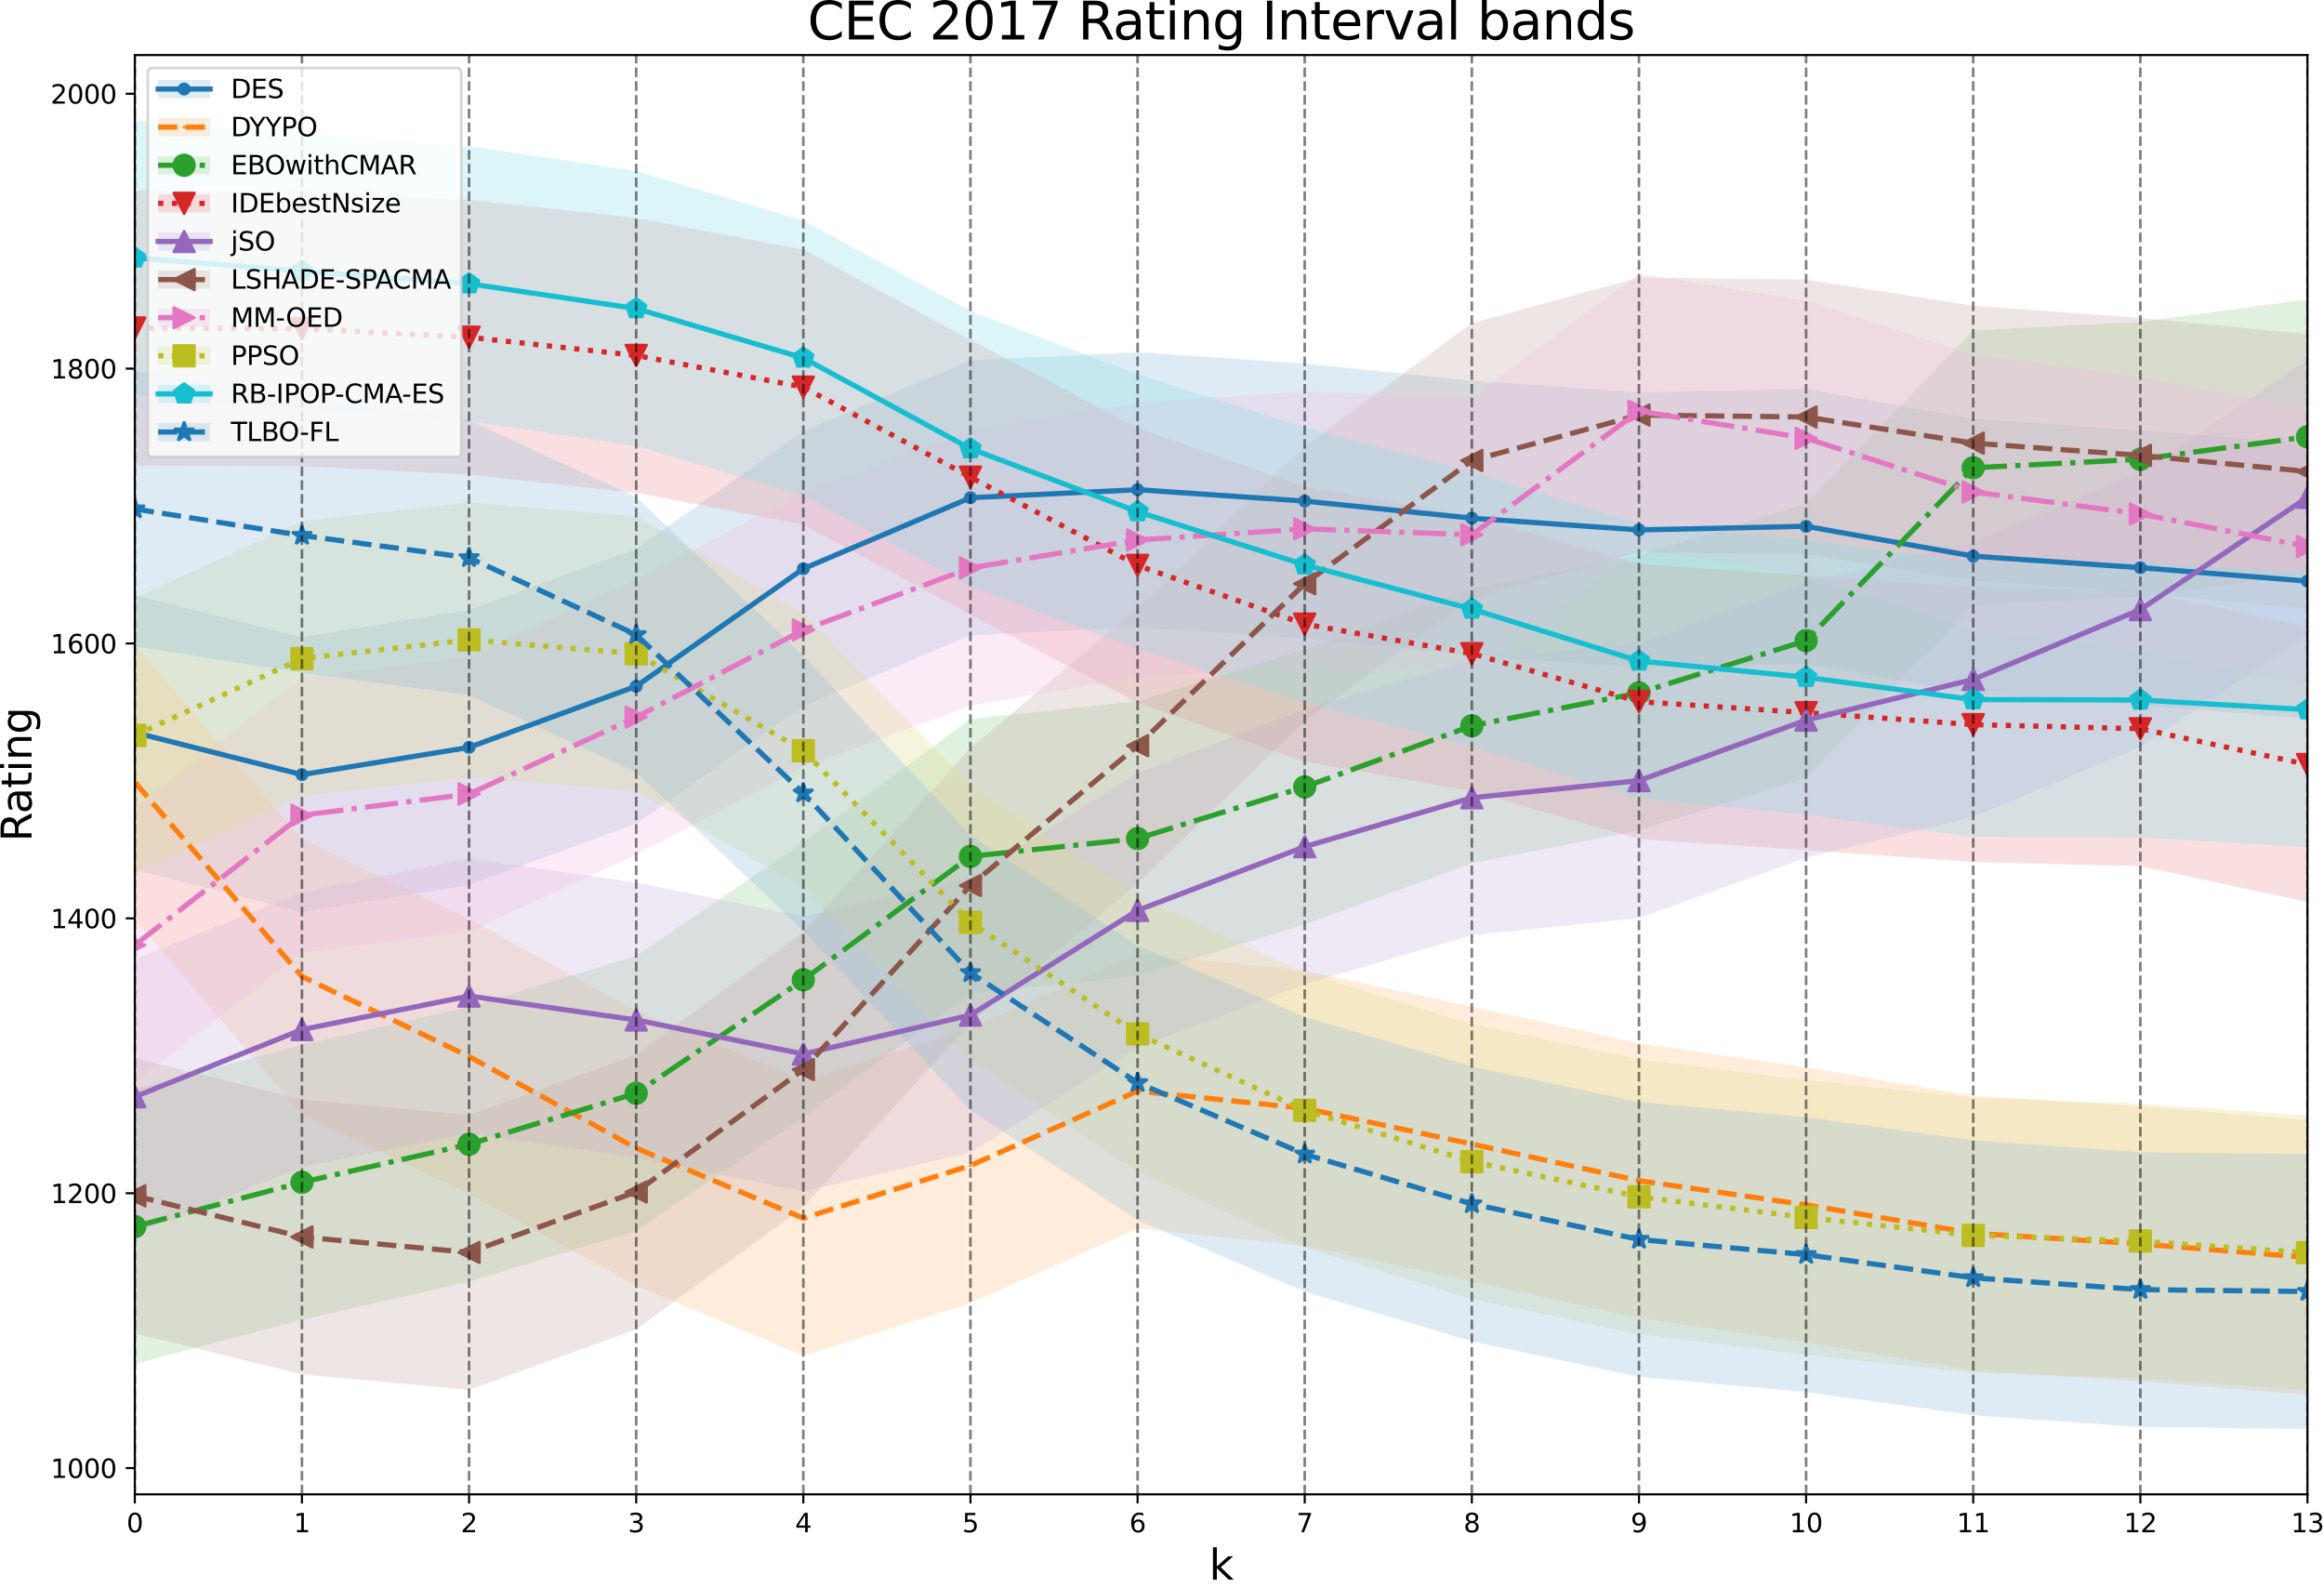 <?xml version="1.0" encoding="utf-8" standalone="no"?>
<!DOCTYPE svg PUBLIC "-//W3C//DTD SVG 1.1//EN"
  "http://www.w3.org/Graphics/SVG/1.1/DTD/svg11.dtd">
<svg xmlns:xlink="http://www.w3.org/1999/xlink" width="895.298pt" height="611.76pt" viewBox="0 0 895.298 611.76" xmlns="http://www.w3.org/2000/svg" version="1.1">
 <defs>
  <style type="text/css">*{stroke-linejoin: round; stroke-linecap: butt}</style>
 </defs>
 <g id="figure_1">
  <g id="patch_1">
   <path d="M -0 611.76 
L 895.298 611.76 
L 895.298 0 
L -0 0 
z
" style="fill: #ffffff"/>
  </g>
  <g id="axes_1">
   <g id="patch_2">
    <path d="M 51.935 575.597 
L 888.935 575.597 
L 888.935 21.197 
L 51.935 21.197 
z
" style="fill: #ffffff"/>
   </g>
   <g id="PolyCollection_1">
    <defs>
     <path id="m38cffbe381" d="M 51.935 -276.657 
L 51.935 -382.532 
L 116.32 -366.321 
L 180.704 -376.822 
L 245.089 -400.364 
L 309.473 -445.63 
L 373.858 -472.982 
L 438.243 -476.08 
L 502.627 -471.691 
L 567.012 -465.109 
L 631.397 -460.581 
L 695.781 -461.97 
L 760.166 -450.473 
L 824.55 -446.033 
L 888.935 -440.86 
L 888.935 -334.985 
L 888.935 -334.985 
L 824.55 -340.158 
L 760.166 -344.598 
L 695.781 -356.096 
L 631.397 -354.707 
L 567.012 -359.235 
L 502.627 -365.817 
L 438.243 -370.205 
L 373.858 -367.108 
L 309.473 -339.756 
L 245.089 -294.489 
L 180.704 -270.947 
L 116.32 -260.447 
L 51.935 -276.657 
z
"/>
    </defs>
    <g clip-path="url(#p841fba702d)">
     <use xlink:href="#m38cffbe381" x="0" y="611.76" style="fill: #8fbbda; fill-opacity: 0.3"/>
    </g>
   </g>
   <g id="PolyCollection_2">
    <defs>
     <path id="mcd10754d80" d="M 51.935 -257.535 
L 51.935 -363.409 
L 116.32 -288.571 
L 180.704 -257.739 
L 245.089 -222.458 
L 309.473 -195.488 
L 373.858 -215.736 
L 438.243 -244.44 
L 502.627 -237.801 
L 567.012 -224.037 
L 631.397 -209.928 
L 695.781 -200.614 
L 760.166 -189.68 
L 824.55 -185.57 
L 888.935 -180.366 
L 888.935 -74.492 
L 888.935 -74.492 
L 824.55 -79.696 
L 760.166 -83.805 
L 695.781 -94.74 
L 631.397 -104.053 
L 567.012 -118.163 
L 502.627 -131.927 
L 438.243 -138.566 
L 373.858 -109.861 
L 309.473 -89.613 
L 245.089 -116.583 
L 180.704 -151.865 
L 116.32 -182.697 
L 51.935 -257.535 
z
"/>
    </defs>
    <g clip-path="url(#p841fba702d)">
     <use xlink:href="#mcd10754d80" x="0" y="611.76" style="fill: #ffbf86; fill-opacity: 0.3"/>
    </g>
   </g>
   <g id="PolyCollection_3">
    <defs>
     <path id="m35a3341ed6" d="M 51.935 -86.381 
L 51.935 -192.256 
L 116.32 -209.303 
L 180.704 -223.944 
L 245.089 -243.604 
L 309.473 -287.301 
L 373.858 -334.839 
L 438.243 -341.695 
L 502.627 -361.592 
L 567.012 -385.144 
L 631.397 -397.824 
L 695.781 -417.943 
L 760.166 -484.515 
L 824.55 -487.794 
L 888.935 -496.457 
L 888.935 -390.582 
L 888.935 -390.582 
L 824.55 -381.919 
L 760.166 -378.641 
L 695.781 -312.068 
L 631.397 -291.949 
L 567.012 -279.27 
L 502.627 -255.718 
L 438.243 -235.821 
L 373.858 -228.965 
L 309.473 -181.427 
L 245.089 -137.73 
L 180.704 -118.07 
L 116.32 -103.429 
L 51.935 -86.381 
z
"/>
    </defs>
    <g clip-path="url(#p841fba702d)">
     <use xlink:href="#m35a3341ed6" x="0" y="611.76" style="fill: #96d096; fill-opacity: 0.3"/>
    </g>
   </g>
   <g id="PolyCollection_4">
    <defs>
     <path id="m5ebf1b1530" d="M 51.935 -432.488 
L 51.935 -538.362 
L 116.32 -538.094 
L 180.704 -534.81 
L 245.089 -527.789 
L 309.473 -515.595 
L 373.858 -480.917 
L 438.243 -446.9 
L 502.627 -424.303 
L 567.012 -412.935 
L 631.397 -394.452 
L 695.781 -390.204 
L 760.166 -385.583 
L 824.55 -384.003 
L 888.935 -370.214 
L 888.935 -264.339 
L 888.935 -264.339 
L 824.55 -278.129 
L 760.166 -279.709 
L 695.781 -284.329 
L 631.397 -288.578 
L 567.012 -307.06 
L 502.627 -318.429 
L 438.243 -341.026 
L 373.858 -375.043 
L 309.473 -409.72 
L 245.089 -421.915 
L 180.704 -428.936 
L 116.32 -432.219 
L 51.935 -432.488 
z
"/>
    </defs>
    <g clip-path="url(#p841fba702d)">
     <use xlink:href="#m5ebf1b1530" x="0" y="611.76" style="fill: #eb9393; fill-opacity: 0.3"/>
    </g>
   </g>
   <g id="PolyCollection_5">
    <defs>
     <path id="m51ae210c32" d="M 51.935 -136.377 
L 51.935 -242.251 
L 116.32 -268.127 
L 180.704 -281.044 
L 245.089 -271.823 
L 309.473 -258.71 
L 373.858 -273.702 
L 438.243 -314.038 
L 502.627 -338.577 
L 567.012 -357.426 
L 631.397 -364.018 
L 695.781 -387.328 
L 760.166 -402.992 
L 824.55 -429.91 
L 888.935 -473.142 
L 888.935 -367.268 
L 888.935 -367.268 
L 824.55 -324.035 
L 760.166 -297.117 
L 695.781 -281.454 
L 631.397 -258.144 
L 567.012 -251.551 
L 502.627 -232.702 
L 438.243 -208.164 
L 373.858 -167.828 
L 309.473 -152.836 
L 245.089 -165.949 
L 180.704 -175.169 
L 116.32 -162.252 
L 51.935 -136.377 
z
"/>
    </defs>
    <g clip-path="url(#p841fba702d)">
     <use xlink:href="#m51ae210c32" x="0" y="611.76" style="fill: #cab3de; fill-opacity: 0.3"/>
    </g>
   </g>
   <g id="PolyCollection_6">
    <defs>
     <path id="m2d04bfb9a4" d="M 51.935 -98.214 
L 51.935 -204.089 
L 116.32 -188.25 
L 180.704 -182.292 
L 245.089 -205.586 
L 309.473 -252.711 
L 373.858 -323.61 
L 438.243 -377.457 
L 502.627 -439.858 
L 567.012 -487.314 
L 631.397 -504.82 
L 695.781 -504.087 
L 760.166 -494.015 
L 824.55 -489.286 
L 888.935 -483.075 
L 888.935 -377.201 
L 888.935 -377.201 
L 824.55 -383.411 
L 760.166 -388.14 
L 695.781 -398.213 
L 631.397 -398.946 
L 567.012 -381.439 
L 502.627 -333.984 
L 438.243 -271.582 
L 373.858 -217.736 
L 309.473 -146.837 
L 245.089 -99.712 
L 180.704 -76.418 
L 116.32 -82.375 
L 51.935 -98.214 
z
"/>
    </defs>
    <g clip-path="url(#p841fba702d)">
     <use xlink:href="#m2d04bfb9a4" x="0" y="611.76" style="fill: #c6aba5; fill-opacity: 0.3"/>
    </g>
   </g>
   <g id="PolyCollection_7">
    <defs>
     <path id="m60d2134a60" d="M 51.935 -194.819 
L 51.935 -300.693 
L 116.32 -350.657 
L 180.704 -358.866 
L 245.089 -388.469 
L 309.473 -422.047 
L 373.858 -445.924 
L 438.243 -456.689 
L 502.627 -460.984 
L 567.012 -458.733 
L 631.397 -506.333 
L 695.781 -495.889 
L 760.166 -475.202 
L 824.55 -466.735 
L 888.935 -454.19 
L 888.935 -348.315 
L 888.935 -348.315 
L 824.55 -360.861 
L 760.166 -369.328 
L 695.781 -390.014 
L 631.397 -400.459 
L 567.012 -352.859 
L 502.627 -355.11 
L 438.243 -350.814 
L 373.858 -340.05 
L 309.473 -316.173 
L 245.089 -282.594 
L 180.704 -252.992 
L 116.32 -244.783 
L 51.935 -194.819 
z
"/>
    </defs>
    <g clip-path="url(#p841fba702d)">
     <use xlink:href="#m60d2134a60" x="0" y="611.76" style="fill: #f1bbe0; fill-opacity: 0.3"/>
    </g>
   </g>
   <g id="PolyCollection_8">
    <defs>
     <path id="m3bb85279c0" d="M 51.935 -275.563 
L 51.935 -381.437 
L 116.32 -410.999 
L 180.704 -418.237 
L 245.089 -412.888 
L 309.473 -375.542 
L 373.858 -309.449 
L 438.243 -266.475 
L 502.627 -236.996 
L 567.012 -217.254 
L 631.397 -203.717 
L 695.781 -195.751 
L 760.166 -188.849 
L 824.55 -186.685 
L 888.935 -182.173 
L 888.935 -76.299 
L 888.935 -76.299 
L 824.55 -80.811 
L 760.166 -82.974 
L 695.781 -89.877 
L 631.397 -97.843 
L 567.012 -111.379 
L 502.627 -131.121 
L 438.243 -160.6 
L 373.858 -203.574 
L 309.473 -269.667 
L 245.089 -307.014 
L 180.704 -312.363 
L 116.32 -305.124 
L 51.935 -275.563 
z
"/>
    </defs>
    <g clip-path="url(#p841fba702d)">
     <use xlink:href="#m3bb85279c0" x="0" y="611.76" style="fill: #dede90; fill-opacity: 0.3"/>
    </g>
   </g>
   <g id="PolyCollection_9">
    <defs>
     <path id="m09be93c358" d="M 51.935 -459.489 
L 51.935 -565.363 
L 116.32 -560.293 
L 180.704 -555.43 
L 245.089 -545.838 
L 309.473 -526.808 
L 373.858 -491.867 
L 438.243 -467.613 
L 502.627 -447.117 
L 567.012 -430.111 
L 631.397 -410.09 
L 695.781 -403.833 
L 760.166 -395.227 
L 824.55 -395.072 
L 888.935 -391.334 
L 888.935 -285.46 
L 888.935 -285.46 
L 824.55 -289.198 
L 760.166 -289.352 
L 695.781 -297.959 
L 631.397 -304.216 
L 567.012 -324.237 
L 502.627 -341.243 
L 438.243 -361.738 
L 373.858 -385.993 
L 309.473 -420.934 
L 245.089 -439.963 
L 180.704 -449.556 
L 116.32 -454.419 
L 51.935 -459.489 
z
"/>
    </defs>
    <g clip-path="url(#p841fba702d)">
     <use xlink:href="#m09be93c358" x="0" y="611.76" style="fill: #8bdee7; fill-opacity: 0.3"/>
    </g>
   </g>
   <g id="PolyCollection_10">
    <defs>
     <path id="m2b68ff64a8" d="M 51.935 -362.781 
L 51.935 -468.656 
L 116.32 -458.434 
L 180.704 -449.864 
L 245.089 -420.23 
L 309.473 -359.217 
L 373.858 -290.022 
L 438.243 -247.662 
L 502.627 -220.129 
L 567.012 -200.986 
L 631.397 -187.284 
L 695.781 -181.43 
L 760.166 -172.514 
L 824.55 -167.96 
L 888.935 -167.238 
L 888.935 -61.363 
L 888.935 -61.363 
L 824.55 -62.086 
L 760.166 -66.639 
L 695.781 -75.555 
L 631.397 -81.41 
L 567.012 -95.112 
L 502.627 -114.255 
L 438.243 -141.787 
L 373.858 -184.147 
L 309.473 -253.343 
L 245.089 -314.355 
L 180.704 -343.989 
L 116.32 -352.559 
L 51.935 -362.781 
z
"/>
    </defs>
    <g clip-path="url(#p841fba702d)">
     <use xlink:href="#m2b68ff64a8" x="0" y="611.76" style="fill: #8fbbda; fill-opacity: 0.3"/>
    </g>
   </g>
   <g id="matplotlib.axis_1">
    <g id="xtick_1">
     <g id="line2d_1">
      <defs>
       <path id="mf2c95f9e82" d="M 0 0 
L 0 3.5 
" style="stroke: #000000; stroke-width: 0.8"/>
      </defs>
      <g>
       <use xlink:href="#mf2c95f9e82" x="51.935" y="575.597" style="stroke: #000000; stroke-width: 0.8"/>
      </g>
     </g>
     <g id="text_1">
      <!-- 0 -->
      <g transform="translate(48.754 590.195) scale(0.1 -0.1)">
       <defs>
        <path id="DejaVuSans-30" d="M 2034 4250 
Q 1547 4250 1301 3770 
Q 1056 3291 1056 2328 
Q 1056 1369 1301 889 
Q 1547 409 2034 409 
Q 2525 409 2770 889 
Q 3016 1369 3016 2328 
Q 3016 3291 2770 3770 
Q 2525 4250 2034 4250 
z
M 2034 4750 
Q 2819 4750 3233 4129 
Q 3647 3509 3647 2328 
Q 3647 1150 3233 529 
Q 2819 -91 2034 -91 
Q 1250 -91 836 529 
Q 422 1150 422 2328 
Q 422 3509 836 4129 
Q 1250 4750 2034 4750 
z
" transform="scale(0.016)"/>
       </defs>
       <use xlink:href="#DejaVuSans-30"/>
      </g>
     </g>
    </g>
    <g id="xtick_2">
     <g id="line2d_2">
      <g>
       <use xlink:href="#mf2c95f9e82" x="116.32" y="575.597" style="stroke: #000000; stroke-width: 0.8"/>
      </g>
     </g>
     <g id="text_2">
      <!-- 1 -->
      <g transform="translate(113.138 590.195) scale(0.1 -0.1)">
       <defs>
        <path id="DejaVuSans-31" d="M 794 531 
L 1825 531 
L 1825 4091 
L 703 3866 
L 703 4441 
L 1819 4666 
L 2450 4666 
L 2450 531 
L 3481 531 
L 3481 0 
L 794 0 
L 794 531 
z
" transform="scale(0.016)"/>
       </defs>
       <use xlink:href="#DejaVuSans-31"/>
      </g>
     </g>
    </g>
    <g id="xtick_3">
     <g id="line2d_3">
      <g>
       <use xlink:href="#mf2c95f9e82" x="180.704" y="575.597" style="stroke: #000000; stroke-width: 0.8"/>
      </g>
     </g>
     <g id="text_3">
      <!-- 2 -->
      <g transform="translate(177.523 590.195) scale(0.1 -0.1)">
       <defs>
        <path id="DejaVuSans-32" d="M 1228 531 
L 3431 531 
L 3431 0 
L 469 0 
L 469 531 
Q 828 903 1448 1529 
Q 2069 2156 2228 2338 
Q 2531 2678 2651 2914 
Q 2772 3150 2772 3378 
Q 2772 3750 2511 3984 
Q 2250 4219 1831 4219 
Q 1534 4219 1204 4116 
Q 875 4013 500 3803 
L 500 4441 
Q 881 4594 1212 4672 
Q 1544 4750 1819 4750 
Q 2544 4750 2975 4387 
Q 3406 4025 3406 3419 
Q 3406 3131 3298 2873 
Q 3191 2616 2906 2266 
Q 2828 2175 2409 1742 
Q 1991 1309 1228 531 
z
" transform="scale(0.016)"/>
       </defs>
       <use xlink:href="#DejaVuSans-32"/>
      </g>
     </g>
    </g>
    <g id="xtick_4">
     <g id="line2d_4">
      <g>
       <use xlink:href="#mf2c95f9e82" x="245.089" y="575.597" style="stroke: #000000; stroke-width: 0.8"/>
      </g>
     </g>
     <g id="text_4">
      <!-- 3 -->
      <g transform="translate(241.908 590.195) scale(0.1 -0.1)">
       <defs>
        <path id="DejaVuSans-33" d="M 2597 2516 
Q 3050 2419 3304 2112 
Q 3559 1806 3559 1356 
Q 3559 666 3084 287 
Q 2609 -91 1734 -91 
Q 1441 -91 1130 -33 
Q 819 25 488 141 
L 488 750 
Q 750 597 1062 519 
Q 1375 441 1716 441 
Q 2309 441 2620 675 
Q 2931 909 2931 1356 
Q 2931 1769 2642 2001 
Q 2353 2234 1838 2234 
L 1294 2234 
L 1294 2753 
L 1863 2753 
Q 2328 2753 2575 2939 
Q 2822 3125 2822 3475 
Q 2822 3834 2567 4026 
Q 2313 4219 1838 4219 
Q 1578 4219 1281 4162 
Q 984 4106 628 3988 
L 628 4550 
Q 988 4650 1302 4700 
Q 1616 4750 1894 4750 
Q 2613 4750 3031 4423 
Q 3450 4097 3450 3541 
Q 3450 3153 3228 2886 
Q 3006 2619 2597 2516 
z
" transform="scale(0.016)"/>
       </defs>
       <use xlink:href="#DejaVuSans-33"/>
      </g>
     </g>
    </g>
    <g id="xtick_5">
     <g id="line2d_5">
      <g>
       <use xlink:href="#mf2c95f9e82" x="309.473" y="575.597" style="stroke: #000000; stroke-width: 0.8"/>
      </g>
     </g>
     <g id="text_5">
      <!-- 4 -->
      <g transform="translate(306.292 590.195) scale(0.1 -0.1)">
       <defs>
        <path id="DejaVuSans-34" d="M 2419 4116 
L 825 1625 
L 2419 1625 
L 2419 4116 
z
M 2253 4666 
L 3047 4666 
L 3047 1625 
L 3713 1625 
L 3713 1100 
L 3047 1100 
L 3047 0 
L 2419 0 
L 2419 1100 
L 313 1100 
L 313 1709 
L 2253 4666 
z
" transform="scale(0.016)"/>
       </defs>
       <use xlink:href="#DejaVuSans-34"/>
      </g>
     </g>
    </g>
    <g id="xtick_6">
     <g id="line2d_6">
      <g>
       <use xlink:href="#mf2c95f9e82" x="373.858" y="575.597" style="stroke: #000000; stroke-width: 0.8"/>
      </g>
     </g>
     <g id="text_6">
      <!-- 5 -->
      <g transform="translate(370.677 590.195) scale(0.1 -0.1)">
       <defs>
        <path id="DejaVuSans-35" d="M 691 4666 
L 3169 4666 
L 3169 4134 
L 1269 4134 
L 1269 2991 
Q 1406 3038 1543 3061 
Q 1681 3084 1819 3084 
Q 2600 3084 3056 2656 
Q 3513 2228 3513 1497 
Q 3513 744 3044 326 
Q 2575 -91 1722 -91 
Q 1428 -91 1123 -41 
Q 819 9 494 109 
L 494 744 
Q 775 591 1075 516 
Q 1375 441 1709 441 
Q 2250 441 2565 725 
Q 2881 1009 2881 1497 
Q 2881 1984 2565 2268 
Q 2250 2553 1709 2553 
Q 1456 2553 1204 2497 
Q 953 2441 691 2322 
L 691 4666 
z
" transform="scale(0.016)"/>
       </defs>
       <use xlink:href="#DejaVuSans-35"/>
      </g>
     </g>
    </g>
    <g id="xtick_7">
     <g id="line2d_7">
      <g>
       <use xlink:href="#mf2c95f9e82" x="438.243" y="575.597" style="stroke: #000000; stroke-width: 0.8"/>
      </g>
     </g>
     <g id="text_7">
      <!-- 6 -->
      <g transform="translate(435.061 590.195) scale(0.1 -0.1)">
       <defs>
        <path id="DejaVuSans-36" d="M 2113 2584 
Q 1688 2584 1439 2293 
Q 1191 2003 1191 1497 
Q 1191 994 1439 701 
Q 1688 409 2113 409 
Q 2538 409 2786 701 
Q 3034 994 3034 1497 
Q 3034 2003 2786 2293 
Q 2538 2584 2113 2584 
z
M 3366 4563 
L 3366 3988 
Q 3128 4100 2886 4159 
Q 2644 4219 2406 4219 
Q 1781 4219 1451 3797 
Q 1122 3375 1075 2522 
Q 1259 2794 1537 2939 
Q 1816 3084 2150 3084 
Q 2853 3084 3261 2657 
Q 3669 2231 3669 1497 
Q 3669 778 3244 343 
Q 2819 -91 2113 -91 
Q 1303 -91 875 529 
Q 447 1150 447 2328 
Q 447 3434 972 4092 
Q 1497 4750 2381 4750 
Q 2619 4750 2861 4703 
Q 3103 4656 3366 4563 
z
" transform="scale(0.016)"/>
       </defs>
       <use xlink:href="#DejaVuSans-36"/>
      </g>
     </g>
    </g>
    <g id="xtick_8">
     <g id="line2d_8">
      <g>
       <use xlink:href="#mf2c95f9e82" x="502.627" y="575.597" style="stroke: #000000; stroke-width: 0.8"/>
      </g>
     </g>
     <g id="text_8">
      <!-- 7 -->
      <g transform="translate(499.446 590.195) scale(0.1 -0.1)">
       <defs>
        <path id="DejaVuSans-37" d="M 525 4666 
L 3525 4666 
L 3525 4397 
L 1831 0 
L 1172 0 
L 2766 4134 
L 525 4134 
L 525 4666 
z
" transform="scale(0.016)"/>
       </defs>
       <use xlink:href="#DejaVuSans-37"/>
      </g>
     </g>
    </g>
    <g id="xtick_9">
     <g id="line2d_9">
      <g>
       <use xlink:href="#mf2c95f9e82" x="567.012" y="575.597" style="stroke: #000000; stroke-width: 0.8"/>
      </g>
     </g>
     <g id="text_9">
      <!-- 8 -->
      <g transform="translate(563.831 590.195) scale(0.1 -0.1)">
       <defs>
        <path id="DejaVuSans-38" d="M 2034 2216 
Q 1584 2216 1326 1975 
Q 1069 1734 1069 1313 
Q 1069 891 1326 650 
Q 1584 409 2034 409 
Q 2484 409 2743 651 
Q 3003 894 3003 1313 
Q 3003 1734 2745 1975 
Q 2488 2216 2034 2216 
z
M 1403 2484 
Q 997 2584 770 2862 
Q 544 3141 544 3541 
Q 544 4100 942 4425 
Q 1341 4750 2034 4750 
Q 2731 4750 3128 4425 
Q 3525 4100 3525 3541 
Q 3525 3141 3298 2862 
Q 3072 2584 2669 2484 
Q 3125 2378 3379 2068 
Q 3634 1759 3634 1313 
Q 3634 634 3220 271 
Q 2806 -91 2034 -91 
Q 1263 -91 848 271 
Q 434 634 434 1313 
Q 434 1759 690 2068 
Q 947 2378 1403 2484 
z
M 1172 3481 
Q 1172 3119 1398 2916 
Q 1625 2713 2034 2713 
Q 2441 2713 2670 2916 
Q 2900 3119 2900 3481 
Q 2900 3844 2670 4047 
Q 2441 4250 2034 4250 
Q 1625 4250 1398 4047 
Q 1172 3844 1172 3481 
z
" transform="scale(0.016)"/>
       </defs>
       <use xlink:href="#DejaVuSans-38"/>
      </g>
     </g>
    </g>
    <g id="xtick_10">
     <g id="line2d_10">
      <g>
       <use xlink:href="#mf2c95f9e82" x="631.397" y="575.597" style="stroke: #000000; stroke-width: 0.8"/>
      </g>
     </g>
     <g id="text_10">
      <!-- 9 -->
      <g transform="translate(628.215 590.195) scale(0.1 -0.1)">
       <defs>
        <path id="DejaVuSans-39" d="M 703 97 
L 703 672 
Q 941 559 1184 500 
Q 1428 441 1663 441 
Q 2288 441 2617 861 
Q 2947 1281 2994 2138 
Q 2813 1869 2534 1725 
Q 2256 1581 1919 1581 
Q 1219 1581 811 2004 
Q 403 2428 403 3163 
Q 403 3881 828 4315 
Q 1253 4750 1959 4750 
Q 2769 4750 3195 4129 
Q 3622 3509 3622 2328 
Q 3622 1225 3098 567 
Q 2575 -91 1691 -91 
Q 1453 -91 1209 -44 
Q 966 3 703 97 
z
M 1959 2075 
Q 2384 2075 2632 2365 
Q 2881 2656 2881 3163 
Q 2881 3666 2632 3958 
Q 2384 4250 1959 4250 
Q 1534 4250 1286 3958 
Q 1038 3666 1038 3163 
Q 1038 2656 1286 2365 
Q 1534 2075 1959 2075 
z
" transform="scale(0.016)"/>
       </defs>
       <use xlink:href="#DejaVuSans-39"/>
      </g>
     </g>
    </g>
    <g id="xtick_11">
     <g id="line2d_11">
      <g>
       <use xlink:href="#mf2c95f9e82" x="695.781" y="575.597" style="stroke: #000000; stroke-width: 0.8"/>
      </g>
     </g>
     <g id="text_11">
      <!-- 10 -->
      <g transform="translate(689.419 590.195) scale(0.1 -0.1)">
       <use xlink:href="#DejaVuSans-31"/>
       <use xlink:href="#DejaVuSans-30" x="63.623"/>
      </g>
     </g>
    </g>
    <g id="xtick_12">
     <g id="line2d_12">
      <g>
       <use xlink:href="#mf2c95f9e82" x="760.166" y="575.597" style="stroke: #000000; stroke-width: 0.8"/>
      </g>
     </g>
     <g id="text_12">
      <!-- 11 -->
      <g transform="translate(753.803 590.195) scale(0.1 -0.1)">
       <use xlink:href="#DejaVuSans-31"/>
       <use xlink:href="#DejaVuSans-31" x="63.623"/>
      </g>
     </g>
    </g>
    <g id="xtick_13">
     <g id="line2d_13">
      <g>
       <use xlink:href="#mf2c95f9e82" x="824.55" y="575.597" style="stroke: #000000; stroke-width: 0.8"/>
      </g>
     </g>
     <g id="text_13">
      <!-- 12 -->
      <g transform="translate(818.188 590.195) scale(0.1 -0.1)">
       <use xlink:href="#DejaVuSans-31"/>
       <use xlink:href="#DejaVuSans-32" x="63.623"/>
      </g>
     </g>
    </g>
    <g id="xtick_14">
     <g id="line2d_14">
      <g>
       <use xlink:href="#mf2c95f9e82" x="888.935" y="575.597" style="stroke: #000000; stroke-width: 0.8"/>
      </g>
     </g>
     <g id="text_14">
      <!-- 13 -->
      <g transform="translate(882.572 590.195) scale(0.1 -0.1)">
       <use xlink:href="#DejaVuSans-31"/>
       <use xlink:href="#DejaVuSans-33" x="63.623"/>
      </g>
     </g>
    </g>
    <g id="text_15">
     <!-- k -->
     <g transform="translate(465.803 608.433) scale(0.16 -0.16)">
      <defs>
       <path id="DejaVuSans-6b" d="M 581 4863 
L 1159 4863 
L 1159 1991 
L 2875 3500 
L 3609 3500 
L 1753 1863 
L 3688 0 
L 2938 0 
L 1159 1709 
L 1159 0 
L 581 0 
L 581 4863 
z
" transform="scale(0.016)"/>
      </defs>
      <use xlink:href="#DejaVuSans-6b"/>
     </g>
    </g>
   </g>
   <g id="matplotlib.axis_2">
    <g id="ytick_1">
     <g id="line2d_15">
      <defs>
       <path id="m3df5434b40" d="M 0 0 
L -3.5 0 
" style="stroke: #000000; stroke-width: 0.8"/>
      </defs>
      <g>
       <use xlink:href="#m3df5434b40" x="51.935" y="565.478" style="stroke: #000000; stroke-width: 0.8"/>
      </g>
     </g>
     <g id="text_16">
      <!-- 1000 -->
      <g transform="translate(19.485 569.278) scale(0.1 -0.1)">
       <use xlink:href="#DejaVuSans-31"/>
       <use xlink:href="#DejaVuSans-30" x="63.623"/>
       <use xlink:href="#DejaVuSans-30" x="127.246"/>
       <use xlink:href="#DejaVuSans-30" x="190.869"/>
      </g>
     </g>
    </g>
    <g id="ytick_2">
     <g id="line2d_16">
      <g>
       <use xlink:href="#m3df5434b40" x="51.935" y="459.604" style="stroke: #000000; stroke-width: 0.8"/>
      </g>
     </g>
     <g id="text_17">
      <!-- 1200 -->
      <g transform="translate(19.485 463.403) scale(0.1 -0.1)">
       <use xlink:href="#DejaVuSans-31"/>
       <use xlink:href="#DejaVuSans-32" x="63.623"/>
       <use xlink:href="#DejaVuSans-30" x="127.246"/>
       <use xlink:href="#DejaVuSans-30" x="190.869"/>
      </g>
     </g>
    </g>
    <g id="ytick_3">
     <g id="line2d_17">
      <g>
       <use xlink:href="#m3df5434b40" x="51.935" y="353.73" style="stroke: #000000; stroke-width: 0.8"/>
      </g>
     </g>
     <g id="text_18">
      <!-- 1400 -->
      <g transform="translate(19.485 357.529) scale(0.1 -0.1)">
       <use xlink:href="#DejaVuSans-31"/>
       <use xlink:href="#DejaVuSans-34" x="63.623"/>
       <use xlink:href="#DejaVuSans-30" x="127.246"/>
       <use xlink:href="#DejaVuSans-30" x="190.869"/>
      </g>
     </g>
    </g>
    <g id="ytick_4">
     <g id="line2d_18">
      <g>
       <use xlink:href="#m3df5434b40" x="51.935" y="247.855" style="stroke: #000000; stroke-width: 0.8"/>
      </g>
     </g>
     <g id="text_19">
      <!-- 1600 -->
      <g transform="translate(19.485 251.654) scale(0.1 -0.1)">
       <use xlink:href="#DejaVuSans-31"/>
       <use xlink:href="#DejaVuSans-36" x="63.623"/>
       <use xlink:href="#DejaVuSans-30" x="127.246"/>
       <use xlink:href="#DejaVuSans-30" x="190.869"/>
      </g>
     </g>
    </g>
    <g id="ytick_5">
     <g id="line2d_19">
      <g>
       <use xlink:href="#m3df5434b40" x="51.935" y="141.981" style="stroke: #000000; stroke-width: 0.8"/>
      </g>
     </g>
     <g id="text_20">
      <!-- 1800 -->
      <g transform="translate(19.485 145.78) scale(0.1 -0.1)">
       <use xlink:href="#DejaVuSans-31"/>
       <use xlink:href="#DejaVuSans-38" x="63.623"/>
       <use xlink:href="#DejaVuSans-30" x="127.246"/>
       <use xlink:href="#DejaVuSans-30" x="190.869"/>
      </g>
     </g>
    </g>
    <g id="ytick_6">
     <g id="line2d_20">
      <g>
       <use xlink:href="#m3df5434b40" x="51.935" y="36.106" style="stroke: #000000; stroke-width: 0.8"/>
      </g>
     </g>
     <g id="text_21">
      <!-- 2000 -->
      <g transform="translate(19.485 39.906) scale(0.1 -0.1)">
       <use xlink:href="#DejaVuSans-32"/>
       <use xlink:href="#DejaVuSans-30" x="63.623"/>
       <use xlink:href="#DejaVuSans-30" x="127.246"/>
       <use xlink:href="#DejaVuSans-30" x="190.869"/>
      </g>
     </g>
    </g>
    <g id="text_22">
     <!-- Rating -->
     <g transform="translate(12.158 324.186) rotate(-90) scale(0.16 -0.16)">
      <defs>
       <path id="DejaVuSans-52" d="M 2841 2188 
Q 3044 2119 3236 1894 
Q 3428 1669 3622 1275 
L 4263 0 
L 3584 0 
L 2988 1197 
Q 2756 1666 2539 1819 
Q 2322 1972 1947 1972 
L 1259 1972 
L 1259 0 
L 628 0 
L 628 4666 
L 2053 4666 
Q 2853 4666 3247 4331 
Q 3641 3997 3641 3322 
Q 3641 2881 3436 2590 
Q 3231 2300 2841 2188 
z
M 1259 4147 
L 1259 2491 
L 2053 2491 
Q 2509 2491 2742 2702 
Q 2975 2913 2975 3322 
Q 2975 3731 2742 3939 
Q 2509 4147 2053 4147 
L 1259 4147 
z
" transform="scale(0.016)"/>
       <path id="DejaVuSans-61" d="M 2194 1759 
Q 1497 1759 1228 1600 
Q 959 1441 959 1056 
Q 959 750 1161 570 
Q 1363 391 1709 391 
Q 2188 391 2477 730 
Q 2766 1069 2766 1631 
L 2766 1759 
L 2194 1759 
z
M 3341 1997 
L 3341 0 
L 2766 0 
L 2766 531 
Q 2569 213 2275 61 
Q 1981 -91 1556 -91 
Q 1019 -91 701 211 
Q 384 513 384 1019 
Q 384 1609 779 1909 
Q 1175 2209 1959 2209 
L 2766 2209 
L 2766 2266 
Q 2766 2663 2505 2880 
Q 2244 3097 1772 3097 
Q 1472 3097 1187 3025 
Q 903 2953 641 2809 
L 641 3341 
Q 956 3463 1253 3523 
Q 1550 3584 1831 3584 
Q 2591 3584 2966 3190 
Q 3341 2797 3341 1997 
z
" transform="scale(0.016)"/>
       <path id="DejaVuSans-74" d="M 1172 4494 
L 1172 3500 
L 2356 3500 
L 2356 3053 
L 1172 3053 
L 1172 1153 
Q 1172 725 1289 603 
Q 1406 481 1766 481 
L 2356 481 
L 2356 0 
L 1766 0 
Q 1100 0 847 248 
Q 594 497 594 1153 
L 594 3053 
L 172 3053 
L 172 3500 
L 594 3500 
L 594 4494 
L 1172 4494 
z
" transform="scale(0.016)"/>
       <path id="DejaVuSans-69" d="M 603 3500 
L 1178 3500 
L 1178 0 
L 603 0 
L 603 3500 
z
M 603 4863 
L 1178 4863 
L 1178 4134 
L 603 4134 
L 603 4863 
z
" transform="scale(0.016)"/>
       <path id="DejaVuSans-6e" d="M 3513 2113 
L 3513 0 
L 2938 0 
L 2938 2094 
Q 2938 2591 2744 2837 
Q 2550 3084 2163 3084 
Q 1697 3084 1428 2787 
Q 1159 2491 1159 1978 
L 1159 0 
L 581 0 
L 581 3500 
L 1159 3500 
L 1159 2956 
Q 1366 3272 1645 3428 
Q 1925 3584 2291 3584 
Q 2894 3584 3203 3211 
Q 3513 2838 3513 2113 
z
" transform="scale(0.016)"/>
       <path id="DejaVuSans-67" d="M 2906 1791 
Q 2906 2416 2648 2759 
Q 2391 3103 1925 3103 
Q 1463 3103 1205 2759 
Q 947 2416 947 1791 
Q 947 1169 1205 825 
Q 1463 481 1925 481 
Q 2391 481 2648 825 
Q 2906 1169 2906 1791 
z
M 3481 434 
Q 3481 -459 3084 -895 
Q 2688 -1331 1869 -1331 
Q 1566 -1331 1297 -1286 
Q 1028 -1241 775 -1147 
L 775 -588 
Q 1028 -725 1275 -790 
Q 1522 -856 1778 -856 
Q 2344 -856 2625 -561 
Q 2906 -266 2906 331 
L 2906 616 
Q 2728 306 2450 153 
Q 2172 0 1784 0 
Q 1141 0 747 490 
Q 353 981 353 1791 
Q 353 2603 747 3093 
Q 1141 3584 1784 3584 
Q 2172 3584 2450 3431 
Q 2728 3278 2906 2969 
L 2906 3500 
L 3481 3500 
L 3481 434 
z
" transform="scale(0.016)"/>
      </defs>
      <use xlink:href="#DejaVuSans-52"/>
      <use xlink:href="#DejaVuSans-61" x="67.232"/>
      <use xlink:href="#DejaVuSans-74" x="128.512"/>
      <use xlink:href="#DejaVuSans-69" x="167.721"/>
      <use xlink:href="#DejaVuSans-6e" x="195.504"/>
      <use xlink:href="#DejaVuSans-67" x="258.883"/>
     </g>
    </g>
   </g>
   <g id="line2d_21">
    <path d="M 51.935 282.165 
L 116.32 298.376 
L 180.704 287.875 
L 245.089 264.333 
L 309.473 219.067 
L 373.858 191.715 
L 438.243 188.618 
L 502.627 193.006 
L 567.012 199.588 
L 631.397 204.116 
L 695.781 202.727 
L 760.166 214.224 
L 824.55 218.664 
L 888.935 223.837 
" clip-path="url(#p841fba702d)" style="fill: none; stroke: #1f77b4; stroke-width: 2; stroke-linecap: square"/>
    <defs>
     <path id="m1110380a45" d="M 0 2 
C 0.53 2 1.039 1.789 1.414 1.414 
C 1.789 1.039 2 0.53 2 0 
C 2 -0.53 1.789 -1.039 1.414 -1.414 
C 1.039 -1.789 0.53 -2 0 -2 
C -0.53 -2 -1.039 -1.789 -1.414 -1.414 
C -1.789 -1.039 -2 -0.53 -2 0 
C -2 0.53 -1.789 1.039 -1.414 1.414 
C -1.039 1.789 -0.53 2 0 2 
z
" style="stroke: #1f77b4"/>
    </defs>
    <g clip-path="url(#p841fba702d)">
     <use xlink:href="#m1110380a45" x="51.935" y="282.165" style="fill: #1f77b4; stroke: #1f77b4"/>
     <use xlink:href="#m1110380a45" x="116.32" y="298.376" style="fill: #1f77b4; stroke: #1f77b4"/>
     <use xlink:href="#m1110380a45" x="180.704" y="287.875" style="fill: #1f77b4; stroke: #1f77b4"/>
     <use xlink:href="#m1110380a45" x="245.089" y="264.333" style="fill: #1f77b4; stroke: #1f77b4"/>
     <use xlink:href="#m1110380a45" x="309.473" y="219.067" style="fill: #1f77b4; stroke: #1f77b4"/>
     <use xlink:href="#m1110380a45" x="373.858" y="191.715" style="fill: #1f77b4; stroke: #1f77b4"/>
     <use xlink:href="#m1110380a45" x="438.243" y="188.618" style="fill: #1f77b4; stroke: #1f77b4"/>
     <use xlink:href="#m1110380a45" x="502.627" y="193.006" style="fill: #1f77b4; stroke: #1f77b4"/>
     <use xlink:href="#m1110380a45" x="567.012" y="199.588" style="fill: #1f77b4; stroke: #1f77b4"/>
     <use xlink:href="#m1110380a45" x="631.397" y="204.116" style="fill: #1f77b4; stroke: #1f77b4"/>
     <use xlink:href="#m1110380a45" x="695.781" y="202.727" style="fill: #1f77b4; stroke: #1f77b4"/>
     <use xlink:href="#m1110380a45" x="760.166" y="214.224" style="fill: #1f77b4; stroke: #1f77b4"/>
     <use xlink:href="#m1110380a45" x="824.55" y="218.664" style="fill: #1f77b4; stroke: #1f77b4"/>
     <use xlink:href="#m1110380a45" x="888.935" y="223.837" style="fill: #1f77b4; stroke: #1f77b4"/>
    </g>
   </g>
   <g id="line2d_22">
    <path d="M 51.935 301.288 
L 116.32 376.126 
L 180.704 406.958 
L 245.089 442.24 
L 309.473 469.209 
L 373.858 448.961 
L 438.243 420.257 
L 502.627 426.896 
L 567.012 440.66 
L 631.397 454.769 
L 695.781 464.083 
L 760.166 475.017 
L 824.55 479.127 
L 888.935 484.331 
" clip-path="url(#p841fba702d)" style="fill: none; stroke-dasharray: 7.4,3.2; stroke-dashoffset: 0; stroke: #ff7f0e; stroke-width: 2"/>
    <defs>
     <path id="m48a0aa749f" d="M -0.5 0.5 
L 0.5 0.5 
L 0.5 -0.5 
L -0.5 -0.5 
z
"/>
    </defs>
    <g clip-path="url(#p841fba702d)">
     <use xlink:href="#m48a0aa749f" x="51.935" y="301.288" style="fill: #ff7f0e"/>
     <use xlink:href="#m48a0aa749f" x="116.32" y="376.126" style="fill: #ff7f0e"/>
     <use xlink:href="#m48a0aa749f" x="180.704" y="406.958" style="fill: #ff7f0e"/>
     <use xlink:href="#m48a0aa749f" x="245.089" y="442.24" style="fill: #ff7f0e"/>
     <use xlink:href="#m48a0aa749f" x="309.473" y="469.209" style="fill: #ff7f0e"/>
     <use xlink:href="#m48a0aa749f" x="373.858" y="448.961" style="fill: #ff7f0e"/>
     <use xlink:href="#m48a0aa749f" x="438.243" y="420.257" style="fill: #ff7f0e"/>
     <use xlink:href="#m48a0aa749f" x="502.627" y="426.896" style="fill: #ff7f0e"/>
     <use xlink:href="#m48a0aa749f" x="567.012" y="440.66" style="fill: #ff7f0e"/>
     <use xlink:href="#m48a0aa749f" x="631.397" y="454.769" style="fill: #ff7f0e"/>
     <use xlink:href="#m48a0aa749f" x="695.781" y="464.083" style="fill: #ff7f0e"/>
     <use xlink:href="#m48a0aa749f" x="760.166" y="475.017" style="fill: #ff7f0e"/>
     <use xlink:href="#m48a0aa749f" x="824.55" y="479.127" style="fill: #ff7f0e"/>
     <use xlink:href="#m48a0aa749f" x="888.935" y="484.331" style="fill: #ff7f0e"/>
    </g>
   </g>
   <g id="line2d_23">
    <path d="M 51.935 472.441 
L 116.32 455.394 
L 180.704 440.753 
L 245.089 421.093 
L 309.473 377.396 
L 373.858 329.858 
L 438.243 323.002 
L 502.627 303.105 
L 567.012 279.553 
L 631.397 266.874 
L 695.781 246.755 
L 760.166 180.182 
L 824.55 176.903 
L 888.935 168.24 
" clip-path="url(#p841fba702d)" style="fill: none; stroke-dasharray: 12.8,3.2,2,3.2; stroke-dashoffset: 0; stroke: #2ca02c; stroke-width: 2"/>
    <defs>
     <path id="m17364a3679" d="M 0 4 
C 1.061 4 2.078 3.579 2.828 2.828 
C 3.579 2.078 4 1.061 4 0 
C 4 -1.061 3.579 -2.078 2.828 -2.828 
C 2.078 -3.579 1.061 -4 0 -4 
C -1.061 -4 -2.078 -3.579 -2.828 -2.828 
C -3.579 -2.078 -4 -1.061 -4 0 
C -4 1.061 -3.579 2.078 -2.828 2.828 
C -2.078 3.579 -1.061 4 0 4 
z
" style="stroke: #2ca02c"/>
    </defs>
    <g clip-path="url(#p841fba702d)">
     <use xlink:href="#m17364a3679" x="51.935" y="472.441" style="fill: #2ca02c; stroke: #2ca02c"/>
     <use xlink:href="#m17364a3679" x="116.32" y="455.394" style="fill: #2ca02c; stroke: #2ca02c"/>
     <use xlink:href="#m17364a3679" x="180.704" y="440.753" style="fill: #2ca02c; stroke: #2ca02c"/>
     <use xlink:href="#m17364a3679" x="245.089" y="421.093" style="fill: #2ca02c; stroke: #2ca02c"/>
     <use xlink:href="#m17364a3679" x="309.473" y="377.396" style="fill: #2ca02c; stroke: #2ca02c"/>
     <use xlink:href="#m17364a3679" x="373.858" y="329.858" style="fill: #2ca02c; stroke: #2ca02c"/>
     <use xlink:href="#m17364a3679" x="438.243" y="323.002" style="fill: #2ca02c; stroke: #2ca02c"/>
     <use xlink:href="#m17364a3679" x="502.627" y="303.105" style="fill: #2ca02c; stroke: #2ca02c"/>
     <use xlink:href="#m17364a3679" x="567.012" y="279.553" style="fill: #2ca02c; stroke: #2ca02c"/>
     <use xlink:href="#m17364a3679" x="631.397" y="266.874" style="fill: #2ca02c; stroke: #2ca02c"/>
     <use xlink:href="#m17364a3679" x="695.781" y="246.755" style="fill: #2ca02c; stroke: #2ca02c"/>
     <use xlink:href="#m17364a3679" x="760.166" y="180.182" style="fill: #2ca02c; stroke: #2ca02c"/>
     <use xlink:href="#m17364a3679" x="824.55" y="176.903" style="fill: #2ca02c; stroke: #2ca02c"/>
     <use xlink:href="#m17364a3679" x="888.935" y="168.24" style="fill: #2ca02c; stroke: #2ca02c"/>
    </g>
   </g>
   <g id="line2d_24">
    <path d="M 51.935 126.335 
L 116.32 126.603 
L 180.704 129.887 
L 245.089 136.908 
L 309.473 149.102 
L 373.858 183.78 
L 438.243 217.797 
L 502.627 240.394 
L 567.012 251.762 
L 631.397 270.245 
L 695.781 274.494 
L 760.166 279.114 
L 824.55 280.694 
L 888.935 294.484 
" clip-path="url(#p841fba702d)" style="fill: none; stroke-dasharray: 2,3.3; stroke-dashoffset: 0; stroke: #d62728; stroke-width: 2"/>
    <defs>
     <path id="mcc3cfe2287" d="M -0 4 
L 4 -4 
L -4 -4 
z
" style="stroke: #d62728; stroke-linejoin: miter"/>
    </defs>
    <g clip-path="url(#p841fba702d)">
     <use xlink:href="#mcc3cfe2287" x="51.935" y="126.335" style="fill: #d62728; stroke: #d62728; stroke-linejoin: miter"/>
     <use xlink:href="#mcc3cfe2287" x="116.32" y="126.603" style="fill: #d62728; stroke: #d62728; stroke-linejoin: miter"/>
     <use xlink:href="#mcc3cfe2287" x="180.704" y="129.887" style="fill: #d62728; stroke: #d62728; stroke-linejoin: miter"/>
     <use xlink:href="#mcc3cfe2287" x="245.089" y="136.908" style="fill: #d62728; stroke: #d62728; stroke-linejoin: miter"/>
     <use xlink:href="#mcc3cfe2287" x="309.473" y="149.102" style="fill: #d62728; stroke: #d62728; stroke-linejoin: miter"/>
     <use xlink:href="#mcc3cfe2287" x="373.858" y="183.78" style="fill: #d62728; stroke: #d62728; stroke-linejoin: miter"/>
     <use xlink:href="#mcc3cfe2287" x="438.243" y="217.797" style="fill: #d62728; stroke: #d62728; stroke-linejoin: miter"/>
     <use xlink:href="#mcc3cfe2287" x="502.627" y="240.394" style="fill: #d62728; stroke: #d62728; stroke-linejoin: miter"/>
     <use xlink:href="#mcc3cfe2287" x="567.012" y="251.762" style="fill: #d62728; stroke: #d62728; stroke-linejoin: miter"/>
     <use xlink:href="#mcc3cfe2287" x="631.397" y="270.245" style="fill: #d62728; stroke: #d62728; stroke-linejoin: miter"/>
     <use xlink:href="#mcc3cfe2287" x="695.781" y="274.494" style="fill: #d62728; stroke: #d62728; stroke-linejoin: miter"/>
     <use xlink:href="#mcc3cfe2287" x="760.166" y="279.114" style="fill: #d62728; stroke: #d62728; stroke-linejoin: miter"/>
     <use xlink:href="#mcc3cfe2287" x="824.55" y="280.694" style="fill: #d62728; stroke: #d62728; stroke-linejoin: miter"/>
     <use xlink:href="#mcc3cfe2287" x="888.935" y="294.484" style="fill: #d62728; stroke: #d62728; stroke-linejoin: miter"/>
    </g>
   </g>
   <g id="line2d_25">
    <path d="M 51.935 422.446 
L 116.32 396.57 
L 180.704 383.653 
L 245.089 392.874 
L 309.473 405.987 
L 373.858 390.995 
L 438.243 350.659 
L 502.627 326.12 
L 567.012 307.272 
L 631.397 300.679 
L 695.781 277.369 
L 760.166 261.706 
L 824.55 234.787 
L 888.935 191.555 
" clip-path="url(#p841fba702d)" style="fill: none; stroke: #9467bd; stroke-width: 2; stroke-linecap: square"/>
    <defs>
     <path id="m0e9a7c81e1" d="M 0 -4 
L -4 4 
L 4 4 
z
" style="stroke: #9467bd; stroke-linejoin: miter"/>
    </defs>
    <g clip-path="url(#p841fba702d)">
     <use xlink:href="#m0e9a7c81e1" x="51.935" y="422.446" style="fill: #9467bd; stroke: #9467bd; stroke-linejoin: miter"/>
     <use xlink:href="#m0e9a7c81e1" x="116.32" y="396.57" style="fill: #9467bd; stroke: #9467bd; stroke-linejoin: miter"/>
     <use xlink:href="#m0e9a7c81e1" x="180.704" y="383.653" style="fill: #9467bd; stroke: #9467bd; stroke-linejoin: miter"/>
     <use xlink:href="#m0e9a7c81e1" x="245.089" y="392.874" style="fill: #9467bd; stroke: #9467bd; stroke-linejoin: miter"/>
     <use xlink:href="#m0e9a7c81e1" x="309.473" y="405.987" style="fill: #9467bd; stroke: #9467bd; stroke-linejoin: miter"/>
     <use xlink:href="#m0e9a7c81e1" x="373.858" y="390.995" style="fill: #9467bd; stroke: #9467bd; stroke-linejoin: miter"/>
     <use xlink:href="#m0e9a7c81e1" x="438.243" y="350.659" style="fill: #9467bd; stroke: #9467bd; stroke-linejoin: miter"/>
     <use xlink:href="#m0e9a7c81e1" x="502.627" y="326.12" style="fill: #9467bd; stroke: #9467bd; stroke-linejoin: miter"/>
     <use xlink:href="#m0e9a7c81e1" x="567.012" y="307.272" style="fill: #9467bd; stroke: #9467bd; stroke-linejoin: miter"/>
     <use xlink:href="#m0e9a7c81e1" x="631.397" y="300.679" style="fill: #9467bd; stroke: #9467bd; stroke-linejoin: miter"/>
     <use xlink:href="#m0e9a7c81e1" x="695.781" y="277.369" style="fill: #9467bd; stroke: #9467bd; stroke-linejoin: miter"/>
     <use xlink:href="#m0e9a7c81e1" x="760.166" y="261.706" style="fill: #9467bd; stroke: #9467bd; stroke-linejoin: miter"/>
     <use xlink:href="#m0e9a7c81e1" x="824.55" y="234.787" style="fill: #9467bd; stroke: #9467bd; stroke-linejoin: miter"/>
     <use xlink:href="#m0e9a7c81e1" x="888.935" y="191.555" style="fill: #9467bd; stroke: #9467bd; stroke-linejoin: miter"/>
    </g>
   </g>
   <g id="line2d_26">
    <path d="M 51.935 460.608 
L 116.32 476.448 
L 180.704 482.405 
L 245.089 459.111 
L 309.473 411.986 
L 373.858 341.087 
L 438.243 287.24 
L 502.627 224.839 
L 567.012 177.384 
L 631.397 159.877 
L 695.781 160.61 
L 760.166 170.682 
L 824.55 175.411 
L 888.935 181.622 
" clip-path="url(#p841fba702d)" style="fill: none; stroke-dasharray: 7.4,3.2; stroke-dashoffset: 0; stroke: #8c564b; stroke-width: 2"/>
    <defs>
     <path id="md188dc2779" d="M -4 -0 
L 4 4 
L 4 -4 
z
" style="stroke: #8c564b; stroke-linejoin: miter"/>
    </defs>
    <g clip-path="url(#p841fba702d)">
     <use xlink:href="#md188dc2779" x="51.935" y="460.608" style="fill: #8c564b; stroke: #8c564b; stroke-linejoin: miter"/>
     <use xlink:href="#md188dc2779" x="116.32" y="476.448" style="fill: #8c564b; stroke: #8c564b; stroke-linejoin: miter"/>
     <use xlink:href="#md188dc2779" x="180.704" y="482.405" style="fill: #8c564b; stroke: #8c564b; stroke-linejoin: miter"/>
     <use xlink:href="#md188dc2779" x="245.089" y="459.111" style="fill: #8c564b; stroke: #8c564b; stroke-linejoin: miter"/>
     <use xlink:href="#md188dc2779" x="309.473" y="411.986" style="fill: #8c564b; stroke: #8c564b; stroke-linejoin: miter"/>
     <use xlink:href="#md188dc2779" x="373.858" y="341.087" style="fill: #8c564b; stroke: #8c564b; stroke-linejoin: miter"/>
     <use xlink:href="#md188dc2779" x="438.243" y="287.24" style="fill: #8c564b; stroke: #8c564b; stroke-linejoin: miter"/>
     <use xlink:href="#md188dc2779" x="502.627" y="224.839" style="fill: #8c564b; stroke: #8c564b; stroke-linejoin: miter"/>
     <use xlink:href="#md188dc2779" x="567.012" y="177.384" style="fill: #8c564b; stroke: #8c564b; stroke-linejoin: miter"/>
     <use xlink:href="#md188dc2779" x="631.397" y="159.877" style="fill: #8c564b; stroke: #8c564b; stroke-linejoin: miter"/>
     <use xlink:href="#md188dc2779" x="695.781" y="160.61" style="fill: #8c564b; stroke: #8c564b; stroke-linejoin: miter"/>
     <use xlink:href="#md188dc2779" x="760.166" y="170.682" style="fill: #8c564b; stroke: #8c564b; stroke-linejoin: miter"/>
     <use xlink:href="#md188dc2779" x="824.55" y="175.411" style="fill: #8c564b; stroke: #8c564b; stroke-linejoin: miter"/>
     <use xlink:href="#md188dc2779" x="888.935" y="181.622" style="fill: #8c564b; stroke: #8c564b; stroke-linejoin: miter"/>
    </g>
   </g>
   <g id="line2d_27">
    <path d="M 51.935 364.004 
L 116.32 314.04 
L 180.704 305.831 
L 245.089 276.228 
L 309.473 242.65 
L 373.858 218.773 
L 438.243 208.009 
L 502.627 203.713 
L 567.012 205.964 
L 631.397 158.364 
L 695.781 168.808 
L 760.166 189.495 
L 824.55 197.962 
L 888.935 210.507 
" clip-path="url(#p841fba702d)" style="fill: none; stroke-dasharray: 12.8,3.2,2,3.2; stroke-dashoffset: 0; stroke: #e377c2; stroke-width: 2"/>
    <defs>
     <path id="m57f6b8be94" d="M 4 0 
L -4 -4 
L -4 4 
z
" style="stroke: #e377c2; stroke-linejoin: miter"/>
    </defs>
    <g clip-path="url(#p841fba702d)">
     <use xlink:href="#m57f6b8be94" x="51.935" y="364.004" style="fill: #e377c2; stroke: #e377c2; stroke-linejoin: miter"/>
     <use xlink:href="#m57f6b8be94" x="116.32" y="314.04" style="fill: #e377c2; stroke: #e377c2; stroke-linejoin: miter"/>
     <use xlink:href="#m57f6b8be94" x="180.704" y="305.831" style="fill: #e377c2; stroke: #e377c2; stroke-linejoin: miter"/>
     <use xlink:href="#m57f6b8be94" x="245.089" y="276.228" style="fill: #e377c2; stroke: #e377c2; stroke-linejoin: miter"/>
     <use xlink:href="#m57f6b8be94" x="309.473" y="242.65" style="fill: #e377c2; stroke: #e377c2; stroke-linejoin: miter"/>
     <use xlink:href="#m57f6b8be94" x="373.858" y="218.773" style="fill: #e377c2; stroke: #e377c2; stroke-linejoin: miter"/>
     <use xlink:href="#m57f6b8be94" x="438.243" y="208.009" style="fill: #e377c2; stroke: #e377c2; stroke-linejoin: miter"/>
     <use xlink:href="#m57f6b8be94" x="502.627" y="203.713" style="fill: #e377c2; stroke: #e377c2; stroke-linejoin: miter"/>
     <use xlink:href="#m57f6b8be94" x="567.012" y="205.964" style="fill: #e377c2; stroke: #e377c2; stroke-linejoin: miter"/>
     <use xlink:href="#m57f6b8be94" x="631.397" y="158.364" style="fill: #e377c2; stroke: #e377c2; stroke-linejoin: miter"/>
     <use xlink:href="#m57f6b8be94" x="695.781" y="168.808" style="fill: #e377c2; stroke: #e377c2; stroke-linejoin: miter"/>
     <use xlink:href="#m57f6b8be94" x="760.166" y="189.495" style="fill: #e377c2; stroke: #e377c2; stroke-linejoin: miter"/>
     <use xlink:href="#m57f6b8be94" x="824.55" y="197.962" style="fill: #e377c2; stroke: #e377c2; stroke-linejoin: miter"/>
     <use xlink:href="#m57f6b8be94" x="888.935" y="210.507" style="fill: #e377c2; stroke: #e377c2; stroke-linejoin: miter"/>
    </g>
   </g>
   <g id="line2d_28">
    <path d="M 51.935 283.26 
L 116.32 253.698 
L 180.704 246.46 
L 245.089 251.809 
L 309.473 289.156 
L 373.858 355.248 
L 438.243 398.223 
L 502.627 427.701 
L 567.012 447.444 
L 631.397 460.98 
L 695.781 468.946 
L 760.166 475.849 
L 824.55 478.012 
L 888.935 482.524 
" clip-path="url(#p841fba702d)" style="fill: none; stroke-dasharray: 2,3.3; stroke-dashoffset: 0; stroke: #bcbd22; stroke-width: 2"/>
    <defs>
     <path id="m32a60f0154" d="M -4 4 
L 4 4 
L 4 -4 
L -4 -4 
z
" style="stroke: #bcbd22; stroke-linejoin: miter"/>
    </defs>
    <g clip-path="url(#p841fba702d)">
     <use xlink:href="#m32a60f0154" x="51.935" y="283.26" style="fill: #bcbd22; stroke: #bcbd22; stroke-linejoin: miter"/>
     <use xlink:href="#m32a60f0154" x="116.32" y="253.698" style="fill: #bcbd22; stroke: #bcbd22; stroke-linejoin: miter"/>
     <use xlink:href="#m32a60f0154" x="180.704" y="246.46" style="fill: #bcbd22; stroke: #bcbd22; stroke-linejoin: miter"/>
     <use xlink:href="#m32a60f0154" x="245.089" y="251.809" style="fill: #bcbd22; stroke: #bcbd22; stroke-linejoin: miter"/>
     <use xlink:href="#m32a60f0154" x="309.473" y="289.156" style="fill: #bcbd22; stroke: #bcbd22; stroke-linejoin: miter"/>
     <use xlink:href="#m32a60f0154" x="373.858" y="355.248" style="fill: #bcbd22; stroke: #bcbd22; stroke-linejoin: miter"/>
     <use xlink:href="#m32a60f0154" x="438.243" y="398.223" style="fill: #bcbd22; stroke: #bcbd22; stroke-linejoin: miter"/>
     <use xlink:href="#m32a60f0154" x="502.627" y="427.701" style="fill: #bcbd22; stroke: #bcbd22; stroke-linejoin: miter"/>
     <use xlink:href="#m32a60f0154" x="567.012" y="447.444" style="fill: #bcbd22; stroke: #bcbd22; stroke-linejoin: miter"/>
     <use xlink:href="#m32a60f0154" x="631.397" y="460.98" style="fill: #bcbd22; stroke: #bcbd22; stroke-linejoin: miter"/>
     <use xlink:href="#m32a60f0154" x="695.781" y="468.946" style="fill: #bcbd22; stroke: #bcbd22; stroke-linejoin: miter"/>
     <use xlink:href="#m32a60f0154" x="760.166" y="475.849" style="fill: #bcbd22; stroke: #bcbd22; stroke-linejoin: miter"/>
     <use xlink:href="#m32a60f0154" x="824.55" y="478.012" style="fill: #bcbd22; stroke: #bcbd22; stroke-linejoin: miter"/>
     <use xlink:href="#m32a60f0154" x="888.935" y="482.524" style="fill: #bcbd22; stroke: #bcbd22; stroke-linejoin: miter"/>
    </g>
   </g>
   <g id="line2d_29">
    <path d="M 51.935 99.334 
L 116.32 104.404 
L 180.704 109.267 
L 245.089 118.859 
L 309.473 137.889 
L 373.858 172.83 
L 438.243 197.084 
L 502.627 217.58 
L 567.012 234.586 
L 631.397 254.607 
L 695.781 260.864 
L 760.166 269.47 
L 824.55 269.625 
L 888.935 273.363 
" clip-path="url(#p841fba702d)" style="fill: none; stroke: #17becf; stroke-width: 2; stroke-linecap: square"/>
    <defs>
     <path id="mbafcc80bc0" d="M 0 -4 
L -3.804 -1.236 
L -2.351 3.236 
L 2.351 3.236 
L 3.804 -1.236 
z
" style="stroke: #17becf; stroke-linejoin: miter"/>
    </defs>
    <g clip-path="url(#p841fba702d)">
     <use xlink:href="#mbafcc80bc0" x="51.935" y="99.334" style="fill: #17becf; stroke: #17becf; stroke-linejoin: miter"/>
     <use xlink:href="#mbafcc80bc0" x="116.32" y="104.404" style="fill: #17becf; stroke: #17becf; stroke-linejoin: miter"/>
     <use xlink:href="#mbafcc80bc0" x="180.704" y="109.267" style="fill: #17becf; stroke: #17becf; stroke-linejoin: miter"/>
     <use xlink:href="#mbafcc80bc0" x="245.089" y="118.859" style="fill: #17becf; stroke: #17becf; stroke-linejoin: miter"/>
     <use xlink:href="#mbafcc80bc0" x="309.473" y="137.889" style="fill: #17becf; stroke: #17becf; stroke-linejoin: miter"/>
     <use xlink:href="#mbafcc80bc0" x="373.858" y="172.83" style="fill: #17becf; stroke: #17becf; stroke-linejoin: miter"/>
     <use xlink:href="#mbafcc80bc0" x="438.243" y="197.084" style="fill: #17becf; stroke: #17becf; stroke-linejoin: miter"/>
     <use xlink:href="#mbafcc80bc0" x="502.627" y="217.58" style="fill: #17becf; stroke: #17becf; stroke-linejoin: miter"/>
     <use xlink:href="#mbafcc80bc0" x="567.012" y="234.586" style="fill: #17becf; stroke: #17becf; stroke-linejoin: miter"/>
     <use xlink:href="#mbafcc80bc0" x="631.397" y="254.607" style="fill: #17becf; stroke: #17becf; stroke-linejoin: miter"/>
     <use xlink:href="#mbafcc80bc0" x="695.781" y="260.864" style="fill: #17becf; stroke: #17becf; stroke-linejoin: miter"/>
     <use xlink:href="#mbafcc80bc0" x="760.166" y="269.47" style="fill: #17becf; stroke: #17becf; stroke-linejoin: miter"/>
     <use xlink:href="#mbafcc80bc0" x="824.55" y="269.625" style="fill: #17becf; stroke: #17becf; stroke-linejoin: miter"/>
     <use xlink:href="#mbafcc80bc0" x="888.935" y="273.363" style="fill: #17becf; stroke: #17becf; stroke-linejoin: miter"/>
    </g>
   </g>
   <g id="line2d_30">
    <path d="M 51.935 196.041 
L 116.32 206.264 
L 180.704 214.834 
L 245.089 244.467 
L 309.473 305.48 
L 373.858 374.676 
L 438.243 417.035 
L 502.627 444.568 
L 567.012 463.711 
L 631.397 477.413 
L 695.781 483.267 
L 760.166 492.183 
L 824.55 496.737 
L 888.935 497.46 
" clip-path="url(#p841fba702d)" style="fill: none; stroke-dasharray: 7.4,3.2; stroke-dashoffset: 0; stroke: #1f77b4; stroke-width: 2"/>
    <defs>
     <path id="m757593e87d" d="M 0 -4 
L -0.898 -1.236 
L -3.804 -1.236 
L -1.453 0.472 
L -2.351 3.236 
L -0 1.528 
L 2.351 3.236 
L 1.453 0.472 
L 3.804 -1.236 
L 0.898 -1.236 
z
" style="stroke: #1f77b4; stroke-linejoin: bevel"/>
    </defs>
    <g clip-path="url(#p841fba702d)">
     <use xlink:href="#m757593e87d" x="51.935" y="196.041" style="fill: #1f77b4; stroke: #1f77b4; stroke-linejoin: bevel"/>
     <use xlink:href="#m757593e87d" x="116.32" y="206.264" style="fill: #1f77b4; stroke: #1f77b4; stroke-linejoin: bevel"/>
     <use xlink:href="#m757593e87d" x="180.704" y="214.834" style="fill: #1f77b4; stroke: #1f77b4; stroke-linejoin: bevel"/>
     <use xlink:href="#m757593e87d" x="245.089" y="244.467" style="fill: #1f77b4; stroke: #1f77b4; stroke-linejoin: bevel"/>
     <use xlink:href="#m757593e87d" x="309.473" y="305.48" style="fill: #1f77b4; stroke: #1f77b4; stroke-linejoin: bevel"/>
     <use xlink:href="#m757593e87d" x="373.858" y="374.676" style="fill: #1f77b4; stroke: #1f77b4; stroke-linejoin: bevel"/>
     <use xlink:href="#m757593e87d" x="438.243" y="417.035" style="fill: #1f77b4; stroke: #1f77b4; stroke-linejoin: bevel"/>
     <use xlink:href="#m757593e87d" x="502.627" y="444.568" style="fill: #1f77b4; stroke: #1f77b4; stroke-linejoin: bevel"/>
     <use xlink:href="#m757593e87d" x="567.012" y="463.711" style="fill: #1f77b4; stroke: #1f77b4; stroke-linejoin: bevel"/>
     <use xlink:href="#m757593e87d" x="631.397" y="477.413" style="fill: #1f77b4; stroke: #1f77b4; stroke-linejoin: bevel"/>
     <use xlink:href="#m757593e87d" x="695.781" y="483.267" style="fill: #1f77b4; stroke: #1f77b4; stroke-linejoin: bevel"/>
     <use xlink:href="#m757593e87d" x="760.166" y="492.183" style="fill: #1f77b4; stroke: #1f77b4; stroke-linejoin: bevel"/>
     <use xlink:href="#m757593e87d" x="824.55" y="496.737" style="fill: #1f77b4; stroke: #1f77b4; stroke-linejoin: bevel"/>
     <use xlink:href="#m757593e87d" x="888.935" y="497.46" style="fill: #1f77b4; stroke: #1f77b4; stroke-linejoin: bevel"/>
    </g>
   </g>
   <g id="line2d_31">
    <path d="M 51.935 575.597 
L 51.935 21.197 
" clip-path="url(#p841fba702d)" style="fill: none; stroke-dasharray: 3.7,1.6; stroke-dashoffset: 0; stroke: #000000; stroke-opacity: 0.5"/>
   </g>
   <g id="line2d_32">
    <path d="M 116.32 575.597 
L 116.32 21.197 
" clip-path="url(#p841fba702d)" style="fill: none; stroke-dasharray: 3.7,1.6; stroke-dashoffset: 0; stroke: #000000; stroke-opacity: 0.5"/>
   </g>
   <g id="line2d_33">
    <path d="M 180.704 575.597 
L 180.704 21.197 
" clip-path="url(#p841fba702d)" style="fill: none; stroke-dasharray: 3.7,1.6; stroke-dashoffset: 0; stroke: #000000; stroke-opacity: 0.5"/>
   </g>
   <g id="line2d_34">
    <path d="M 245.089 575.597 
L 245.089 21.197 
" clip-path="url(#p841fba702d)" style="fill: none; stroke-dasharray: 3.7,1.6; stroke-dashoffset: 0; stroke: #000000; stroke-opacity: 0.5"/>
   </g>
   <g id="line2d_35">
    <path d="M 309.473 575.597 
L 309.473 21.197 
" clip-path="url(#p841fba702d)" style="fill: none; stroke-dasharray: 3.7,1.6; stroke-dashoffset: 0; stroke: #000000; stroke-opacity: 0.5"/>
   </g>
   <g id="line2d_36">
    <path d="M 373.858 575.597 
L 373.858 21.197 
" clip-path="url(#p841fba702d)" style="fill: none; stroke-dasharray: 3.7,1.6; stroke-dashoffset: 0; stroke: #000000; stroke-opacity: 0.5"/>
   </g>
   <g id="line2d_37">
    <path d="M 438.243 575.597 
L 438.243 21.197 
" clip-path="url(#p841fba702d)" style="fill: none; stroke-dasharray: 3.7,1.6; stroke-dashoffset: 0; stroke: #000000; stroke-opacity: 0.5"/>
   </g>
   <g id="line2d_38">
    <path d="M 502.627 575.597 
L 502.627 21.197 
" clip-path="url(#p841fba702d)" style="fill: none; stroke-dasharray: 3.7,1.6; stroke-dashoffset: 0; stroke: #000000; stroke-opacity: 0.5"/>
   </g>
   <g id="line2d_39">
    <path d="M 567.012 575.597 
L 567.012 21.197 
" clip-path="url(#p841fba702d)" style="fill: none; stroke-dasharray: 3.7,1.6; stroke-dashoffset: 0; stroke: #000000; stroke-opacity: 0.5"/>
   </g>
   <g id="line2d_40">
    <path d="M 631.397 575.597 
L 631.397 21.197 
" clip-path="url(#p841fba702d)" style="fill: none; stroke-dasharray: 3.7,1.6; stroke-dashoffset: 0; stroke: #000000; stroke-opacity: 0.5"/>
   </g>
   <g id="line2d_41">
    <path d="M 695.781 575.597 
L 695.781 21.197 
" clip-path="url(#p841fba702d)" style="fill: none; stroke-dasharray: 3.7,1.6; stroke-dashoffset: 0; stroke: #000000; stroke-opacity: 0.5"/>
   </g>
   <g id="line2d_42">
    <path d="M 760.166 575.597 
L 760.166 21.197 
" clip-path="url(#p841fba702d)" style="fill: none; stroke-dasharray: 3.7,1.6; stroke-dashoffset: 0; stroke: #000000; stroke-opacity: 0.5"/>
   </g>
   <g id="line2d_43">
    <path d="M 824.55 575.597 
L 824.55 21.197 
" clip-path="url(#p841fba702d)" style="fill: none; stroke-dasharray: 3.7,1.6; stroke-dashoffset: 0; stroke: #000000; stroke-opacity: 0.5"/>
   </g>
   <g id="line2d_44">
    <path d="M 888.935 575.597 
L 888.935 21.197 
" clip-path="url(#p841fba702d)" style="fill: none; stroke-dasharray: 3.7,1.6; stroke-dashoffset: 0; stroke: #000000; stroke-opacity: 0.5"/>
   </g>
   <g id="patch_3">
    <path d="M 51.935 575.597 
L 51.935 21.197 
" style="fill: none; stroke: #000000; stroke-width: 0.8; stroke-linejoin: miter; stroke-linecap: square"/>
   </g>
   <g id="patch_4">
    <path d="M 888.935 575.597 
L 888.935 21.197 
" style="fill: none; stroke: #000000; stroke-width: 0.8; stroke-linejoin: miter; stroke-linecap: square"/>
   </g>
   <g id="patch_5">
    <path d="M 51.935 575.597 
L 888.935 575.597 
" style="fill: none; stroke: #000000; stroke-width: 0.8; stroke-linejoin: miter; stroke-linecap: square"/>
   </g>
   <g id="patch_6">
    <path d="M 51.935 21.197 
L 888.935 21.197 
" style="fill: none; stroke: #000000; stroke-width: 0.8; stroke-linejoin: miter; stroke-linecap: square"/>
   </g>
   <g id="text_23">
    <!-- CEC 2017 Rating Interval bands -->
    <g transform="translate(311.083 15.197) scale(0.2 -0.2)">
     <defs>
      <path id="DejaVuSans-43" d="M 4122 4306 
L 4122 3641 
Q 3803 3938 3442 4084 
Q 3081 4231 2675 4231 
Q 1875 4231 1450 3742 
Q 1025 3253 1025 2328 
Q 1025 1406 1450 917 
Q 1875 428 2675 428 
Q 3081 428 3442 575 
Q 3803 722 4122 1019 
L 4122 359 
Q 3791 134 3420 21 
Q 3050 -91 2638 -91 
Q 1578 -91 968 557 
Q 359 1206 359 2328 
Q 359 3453 968 4101 
Q 1578 4750 2638 4750 
Q 3056 4750 3426 4639 
Q 3797 4528 4122 4306 
z
" transform="scale(0.016)"/>
      <path id="DejaVuSans-45" d="M 628 4666 
L 3578 4666 
L 3578 4134 
L 1259 4134 
L 1259 2753 
L 3481 2753 
L 3481 2222 
L 1259 2222 
L 1259 531 
L 3634 531 
L 3634 0 
L 628 0 
L 628 4666 
z
" transform="scale(0.016)"/>
      <path id="DejaVuSans-20" transform="scale(0.016)"/>
      <path id="DejaVuSans-49" d="M 628 4666 
L 1259 4666 
L 1259 0 
L 628 0 
L 628 4666 
z
" transform="scale(0.016)"/>
      <path id="DejaVuSans-65" d="M 3597 1894 
L 3597 1613 
L 953 1613 
Q 991 1019 1311 708 
Q 1631 397 2203 397 
Q 2534 397 2845 478 
Q 3156 559 3463 722 
L 3463 178 
Q 3153 47 2828 -22 
Q 2503 -91 2169 -91 
Q 1331 -91 842 396 
Q 353 884 353 1716 
Q 353 2575 817 3079 
Q 1281 3584 2069 3584 
Q 2775 3584 3186 3129 
Q 3597 2675 3597 1894 
z
M 3022 2063 
Q 3016 2534 2758 2815 
Q 2500 3097 2075 3097 
Q 1594 3097 1305 2825 
Q 1016 2553 972 2059 
L 3022 2063 
z
" transform="scale(0.016)"/>
      <path id="DejaVuSans-72" d="M 2631 2963 
Q 2534 3019 2420 3045 
Q 2306 3072 2169 3072 
Q 1681 3072 1420 2755 
Q 1159 2438 1159 1844 
L 1159 0 
L 581 0 
L 581 3500 
L 1159 3500 
L 1159 2956 
Q 1341 3275 1631 3429 
Q 1922 3584 2338 3584 
Q 2397 3584 2469 3576 
Q 2541 3569 2628 3553 
L 2631 2963 
z
" transform="scale(0.016)"/>
      <path id="DejaVuSans-76" d="M 191 3500 
L 800 3500 
L 1894 563 
L 2988 3500 
L 3597 3500 
L 2284 0 
L 1503 0 
L 191 3500 
z
" transform="scale(0.016)"/>
      <path id="DejaVuSans-6c" d="M 603 4863 
L 1178 4863 
L 1178 0 
L 603 0 
L 603 4863 
z
" transform="scale(0.016)"/>
      <path id="DejaVuSans-62" d="M 3116 1747 
Q 3116 2381 2855 2742 
Q 2594 3103 2138 3103 
Q 1681 3103 1420 2742 
Q 1159 2381 1159 1747 
Q 1159 1113 1420 752 
Q 1681 391 2138 391 
Q 2594 391 2855 752 
Q 3116 1113 3116 1747 
z
M 1159 2969 
Q 1341 3281 1617 3432 
Q 1894 3584 2278 3584 
Q 2916 3584 3314 3078 
Q 3713 2572 3713 1747 
Q 3713 922 3314 415 
Q 2916 -91 2278 -91 
Q 1894 -91 1617 61 
Q 1341 213 1159 525 
L 1159 0 
L 581 0 
L 581 4863 
L 1159 4863 
L 1159 2969 
z
" transform="scale(0.016)"/>
      <path id="DejaVuSans-64" d="M 2906 2969 
L 2906 4863 
L 3481 4863 
L 3481 0 
L 2906 0 
L 2906 525 
Q 2725 213 2448 61 
Q 2172 -91 1784 -91 
Q 1150 -91 751 415 
Q 353 922 353 1747 
Q 353 2572 751 3078 
Q 1150 3584 1784 3584 
Q 2172 3584 2448 3432 
Q 2725 3281 2906 2969 
z
M 947 1747 
Q 947 1113 1208 752 
Q 1469 391 1925 391 
Q 2381 391 2643 752 
Q 2906 1113 2906 1747 
Q 2906 2381 2643 2742 
Q 2381 3103 1925 3103 
Q 1469 3103 1208 2742 
Q 947 2381 947 1747 
z
" transform="scale(0.016)"/>
      <path id="DejaVuSans-73" d="M 2834 3397 
L 2834 2853 
Q 2591 2978 2328 3040 
Q 2066 3103 1784 3103 
Q 1356 3103 1142 2972 
Q 928 2841 928 2578 
Q 928 2378 1081 2264 
Q 1234 2150 1697 2047 
L 1894 2003 
Q 2506 1872 2764 1633 
Q 3022 1394 3022 966 
Q 3022 478 2636 193 
Q 2250 -91 1575 -91 
Q 1294 -91 989 -36 
Q 684 19 347 128 
L 347 722 
Q 666 556 975 473 
Q 1284 391 1588 391 
Q 1994 391 2212 530 
Q 2431 669 2431 922 
Q 2431 1156 2273 1281 
Q 2116 1406 1581 1522 
L 1381 1569 
Q 847 1681 609 1914 
Q 372 2147 372 2553 
Q 372 3047 722 3315 
Q 1072 3584 1716 3584 
Q 2034 3584 2315 3537 
Q 2597 3491 2834 3397 
z
" transform="scale(0.016)"/>
     </defs>
     <use xlink:href="#DejaVuSans-43"/>
     <use xlink:href="#DejaVuSans-45" x="69.824"/>
     <use xlink:href="#DejaVuSans-43" x="133.008"/>
     <use xlink:href="#DejaVuSans-20" x="202.832"/>
     <use xlink:href="#DejaVuSans-32" x="234.619"/>
     <use xlink:href="#DejaVuSans-30" x="298.242"/>
     <use xlink:href="#DejaVuSans-31" x="361.865"/>
     <use xlink:href="#DejaVuSans-37" x="425.488"/>
     <use xlink:href="#DejaVuSans-20" x="489.111"/>
     <use xlink:href="#DejaVuSans-52" x="520.898"/>
     <use xlink:href="#DejaVuSans-61" x="588.131"/>
     <use xlink:href="#DejaVuSans-74" x="649.41"/>
     <use xlink:href="#DejaVuSans-69" x="688.619"/>
     <use xlink:href="#DejaVuSans-6e" x="716.402"/>
     <use xlink:href="#DejaVuSans-67" x="779.781"/>
     <use xlink:href="#DejaVuSans-20" x="843.258"/>
     <use xlink:href="#DejaVuSans-49" x="875.045"/>
     <use xlink:href="#DejaVuSans-6e" x="904.537"/>
     <use xlink:href="#DejaVuSans-74" x="967.916"/>
     <use xlink:href="#DejaVuSans-65" x="1007.125"/>
     <use xlink:href="#DejaVuSans-72" x="1068.648"/>
     <use xlink:href="#DejaVuSans-76" x="1109.762"/>
     <use xlink:href="#DejaVuSans-61" x="1168.941"/>
     <use xlink:href="#DejaVuSans-6c" x="1230.221"/>
     <use xlink:href="#DejaVuSans-20" x="1258.004"/>
     <use xlink:href="#DejaVuSans-62" x="1289.791"/>
     <use xlink:href="#DejaVuSans-61" x="1353.268"/>
     <use xlink:href="#DejaVuSans-6e" x="1414.547"/>
     <use xlink:href="#DejaVuSans-64" x="1477.926"/>
     <use xlink:href="#DejaVuSans-73" x="1541.402"/>
    </g>
   </g>
   <g id="legend_1">
    <g id="patch_7">
     <path d="M 58.935 175.978 
L 175.701 175.978 
Q 177.701 175.978 177.701 173.978 
L 177.701 28.197 
Q 177.701 26.197 175.701 26.197 
L 58.935 26.197 
Q 56.935 26.197 56.935 28.197 
L 56.935 173.978 
Q 56.935 175.978 58.935 175.978 
z
" style="fill: #ffffff; opacity: 0.8; stroke: #cccccc; stroke-linejoin: miter"/>
    </g>
    <g id="patch_8">
     <path d="M 60.935 37.795 
L 80.935 37.795 
L 80.935 30.795 
L 60.935 30.795 
z
" style="fill: #8fbbda; fill-opacity: 0.3"/>
    </g>
    <g id="line2d_45">
     <path d="M 60.935 34.295 
L 70.935 34.295 
L 80.935 34.295 
" style="fill: none; stroke: #1f77b4; stroke-width: 2; stroke-linecap: square"/>
     <g>
      <use xlink:href="#m1110380a45" x="70.935" y="34.295" style="fill: #1f77b4; stroke: #1f77b4"/>
     </g>
    </g>
    <g id="text_24">
     <!-- DES -->
     <g transform="translate(88.935 37.795) scale(0.1 -0.1)">
      <defs>
       <path id="DejaVuSans-44" d="M 1259 4147 
L 1259 519 
L 2022 519 
Q 2988 519 3436 956 
Q 3884 1394 3884 2338 
Q 3884 3275 3436 3711 
Q 2988 4147 2022 4147 
L 1259 4147 
z
M 628 4666 
L 1925 4666 
Q 3281 4666 3915 4102 
Q 4550 3538 4550 2338 
Q 4550 1131 3912 565 
Q 3275 0 1925 0 
L 628 0 
L 628 4666 
z
" transform="scale(0.016)"/>
       <path id="DejaVuSans-53" d="M 3425 4513 
L 3425 3897 
Q 3066 4069 2747 4153 
Q 2428 4238 2131 4238 
Q 1616 4238 1336 4038 
Q 1056 3838 1056 3469 
Q 1056 3159 1242 3001 
Q 1428 2844 1947 2747 
L 2328 2669 
Q 3034 2534 3370 2195 
Q 3706 1856 3706 1288 
Q 3706 609 3251 259 
Q 2797 -91 1919 -91 
Q 1588 -91 1214 -16 
Q 841 59 441 206 
L 441 856 
Q 825 641 1194 531 
Q 1563 422 1919 422 
Q 2459 422 2753 634 
Q 3047 847 3047 1241 
Q 3047 1584 2836 1778 
Q 2625 1972 2144 2069 
L 1759 2144 
Q 1053 2284 737 2584 
Q 422 2884 422 3419 
Q 422 4038 858 4394 
Q 1294 4750 2059 4750 
Q 2388 4750 2728 4690 
Q 3069 4631 3425 4513 
z
" transform="scale(0.016)"/>
      </defs>
      <use xlink:href="#DejaVuSans-44"/>
      <use xlink:href="#DejaVuSans-45" x="77.002"/>
      <use xlink:href="#DejaVuSans-53" x="140.186"/>
     </g>
    </g>
    <g id="patch_9">
     <path d="M 60.935 52.473 
L 80.935 52.473 
L 80.935 45.473 
L 60.935 45.473 
z
" style="fill: #ffbf86; fill-opacity: 0.3"/>
    </g>
    <g id="line2d_46">
     <path d="M 60.935 48.973 
L 70.935 48.973 
L 80.935 48.973 
" style="fill: none; stroke-dasharray: 7.4,3.2; stroke-dashoffset: 0; stroke: #ff7f0e; stroke-width: 2"/>
     <g>
      <use xlink:href="#m48a0aa749f" x="70.935" y="48.973" style="fill: #ff7f0e"/>
     </g>
    </g>
    <g id="text_25">
     <!-- DYYPO -->
     <g transform="translate(88.935 52.473) scale(0.1 -0.1)">
      <defs>
       <path id="DejaVuSans-59" d="M -13 4666 
L 666 4666 
L 1959 2747 
L 3244 4666 
L 3922 4666 
L 2272 2222 
L 2272 0 
L 1638 0 
L 1638 2222 
L -13 4666 
z
" transform="scale(0.016)"/>
       <path id="DejaVuSans-50" d="M 1259 4147 
L 1259 2394 
L 2053 2394 
Q 2494 2394 2734 2622 
Q 2975 2850 2975 3272 
Q 2975 3691 2734 3919 
Q 2494 4147 2053 4147 
L 1259 4147 
z
M 628 4666 
L 2053 4666 
Q 2838 4666 3239 4311 
Q 3641 3956 3641 3272 
Q 3641 2581 3239 2228 
Q 2838 1875 2053 1875 
L 1259 1875 
L 1259 0 
L 628 0 
L 628 4666 
z
" transform="scale(0.016)"/>
       <path id="DejaVuSans-4f" d="M 2522 4238 
Q 1834 4238 1429 3725 
Q 1025 3213 1025 2328 
Q 1025 1447 1429 934 
Q 1834 422 2522 422 
Q 3209 422 3611 934 
Q 4013 1447 4013 2328 
Q 4013 3213 3611 3725 
Q 3209 4238 2522 4238 
z
M 2522 4750 
Q 3503 4750 4090 4092 
Q 4678 3434 4678 2328 
Q 4678 1225 4090 567 
Q 3503 -91 2522 -91 
Q 1538 -91 948 565 
Q 359 1222 359 2328 
Q 359 3434 948 4092 
Q 1538 4750 2522 4750 
z
" transform="scale(0.016)"/>
      </defs>
      <use xlink:href="#DejaVuSans-44"/>
      <use xlink:href="#DejaVuSans-59" x="71.502"/>
      <use xlink:href="#DejaVuSans-59" x="132.586"/>
      <use xlink:href="#DejaVuSans-50" x="193.67"/>
      <use xlink:href="#DejaVuSans-4f" x="253.973"/>
     </g>
    </g>
    <g id="patch_10">
     <path d="M 60.935 67.152 
L 80.935 67.152 
L 80.935 60.152 
L 60.935 60.152 
z
" style="fill: #96d096; fill-opacity: 0.3"/>
    </g>
    <g id="line2d_47">
     <path d="M 60.935 63.652 
L 70.935 63.652 
L 80.935 63.652 
" style="fill: none; stroke-dasharray: 12.8,3.2,2,3.2; stroke-dashoffset: 0; stroke: #2ca02c; stroke-width: 2"/>
     <g>
      <use xlink:href="#m17364a3679" x="70.935" y="63.652" style="fill: #2ca02c; stroke: #2ca02c"/>
     </g>
    </g>
    <g id="text_26">
     <!-- EBOwithCMAR -->
     <g transform="translate(88.935 67.152) scale(0.1 -0.1)">
      <defs>
       <path id="DejaVuSans-42" d="M 1259 2228 
L 1259 519 
L 2272 519 
Q 2781 519 3026 730 
Q 3272 941 3272 1375 
Q 3272 1813 3026 2020 
Q 2781 2228 2272 2228 
L 1259 2228 
z
M 1259 4147 
L 1259 2741 
L 2194 2741 
Q 2656 2741 2882 2914 
Q 3109 3088 3109 3444 
Q 3109 3797 2882 3972 
Q 2656 4147 2194 4147 
L 1259 4147 
z
M 628 4666 
L 2241 4666 
Q 2963 4666 3353 4366 
Q 3744 4066 3744 3513 
Q 3744 3084 3544 2831 
Q 3344 2578 2956 2516 
Q 3422 2416 3680 2098 
Q 3938 1781 3938 1306 
Q 3938 681 3513 340 
Q 3088 0 2303 0 
L 628 0 
L 628 4666 
z
" transform="scale(0.016)"/>
       <path id="DejaVuSans-77" d="M 269 3500 
L 844 3500 
L 1563 769 
L 2278 3500 
L 2956 3500 
L 3675 769 
L 4391 3500 
L 4966 3500 
L 4050 0 
L 3372 0 
L 2619 2869 
L 1863 0 
L 1184 0 
L 269 3500 
z
" transform="scale(0.016)"/>
       <path id="DejaVuSans-68" d="M 3513 2113 
L 3513 0 
L 2938 0 
L 2938 2094 
Q 2938 2591 2744 2837 
Q 2550 3084 2163 3084 
Q 1697 3084 1428 2787 
Q 1159 2491 1159 1978 
L 1159 0 
L 581 0 
L 581 4863 
L 1159 4863 
L 1159 2956 
Q 1366 3272 1645 3428 
Q 1925 3584 2291 3584 
Q 2894 3584 3203 3211 
Q 3513 2838 3513 2113 
z
" transform="scale(0.016)"/>
       <path id="DejaVuSans-4d" d="M 628 4666 
L 1569 4666 
L 2759 1491 
L 3956 4666 
L 4897 4666 
L 4897 0 
L 4281 0 
L 4281 4097 
L 3078 897 
L 2444 897 
L 1241 4097 
L 1241 0 
L 628 0 
L 628 4666 
z
" transform="scale(0.016)"/>
       <path id="DejaVuSans-41" d="M 2188 4044 
L 1331 1722 
L 3047 1722 
L 2188 4044 
z
M 1831 4666 
L 2547 4666 
L 4325 0 
L 3669 0 
L 3244 1197 
L 1141 1197 
L 716 0 
L 50 0 
L 1831 4666 
z
" transform="scale(0.016)"/>
      </defs>
      <use xlink:href="#DejaVuSans-45"/>
      <use xlink:href="#DejaVuSans-42" x="63.184"/>
      <use xlink:href="#DejaVuSans-4f" x="130.037"/>
      <use xlink:href="#DejaVuSans-77" x="208.748"/>
      <use xlink:href="#DejaVuSans-69" x="290.535"/>
      <use xlink:href="#DejaVuSans-74" x="318.318"/>
      <use xlink:href="#DejaVuSans-68" x="357.527"/>
      <use xlink:href="#DejaVuSans-43" x="420.906"/>
      <use xlink:href="#DejaVuSans-4d" x="490.73"/>
      <use xlink:href="#DejaVuSans-41" x="577.01"/>
      <use xlink:href="#DejaVuSans-52" x="645.418"/>
     </g>
    </g>
    <g id="patch_11">
     <path d="M 60.935 81.83 
L 80.935 81.83 
L 80.935 74.83 
L 60.935 74.83 
z
" style="fill: #eb9393; fill-opacity: 0.3"/>
    </g>
    <g id="line2d_48">
     <path d="M 60.935 78.33 
L 70.935 78.33 
L 80.935 78.33 
" style="fill: none; stroke-dasharray: 2,3.3; stroke-dashoffset: 0; stroke: #d62728; stroke-width: 2"/>
     <g>
      <use xlink:href="#mcc3cfe2287" x="70.935" y="78.33" style="fill: #d62728; stroke: #d62728; stroke-linejoin: miter"/>
     </g>
    </g>
    <g id="text_27">
     <!-- IDEbestNsize -->
     <g transform="translate(88.935 81.83) scale(0.1 -0.1)">
      <defs>
       <path id="DejaVuSans-4e" d="M 628 4666 
L 1478 4666 
L 3547 763 
L 3547 4666 
L 4159 4666 
L 4159 0 
L 3309 0 
L 1241 3903 
L 1241 0 
L 628 0 
L 628 4666 
z
" transform="scale(0.016)"/>
       <path id="DejaVuSans-7a" d="M 353 3500 
L 3084 3500 
L 3084 2975 
L 922 459 
L 3084 459 
L 3084 0 
L 275 0 
L 275 525 
L 2438 3041 
L 353 3041 
L 353 3500 
z
" transform="scale(0.016)"/>
      </defs>
      <use xlink:href="#DejaVuSans-49"/>
      <use xlink:href="#DejaVuSans-44" x="29.492"/>
      <use xlink:href="#DejaVuSans-45" x="106.494"/>
      <use xlink:href="#DejaVuSans-62" x="169.678"/>
      <use xlink:href="#DejaVuSans-65" x="233.154"/>
      <use xlink:href="#DejaVuSans-73" x="294.678"/>
      <use xlink:href="#DejaVuSans-74" x="346.777"/>
      <use xlink:href="#DejaVuSans-4e" x="385.986"/>
      <use xlink:href="#DejaVuSans-73" x="460.791"/>
      <use xlink:href="#DejaVuSans-69" x="512.891"/>
      <use xlink:href="#DejaVuSans-7a" x="540.674"/>
      <use xlink:href="#DejaVuSans-65" x="593.164"/>
     </g>
    </g>
    <g id="patch_12">
     <path d="M 60.935 96.508 
L 80.935 96.508 
L 80.935 89.508 
L 60.935 89.508 
z
" style="fill: #cab3de; fill-opacity: 0.3"/>
    </g>
    <g id="line2d_49">
     <path d="M 60.935 93.008 
L 70.935 93.008 
L 80.935 93.008 
" style="fill: none; stroke: #9467bd; stroke-width: 2; stroke-linecap: square"/>
     <g>
      <use xlink:href="#m0e9a7c81e1" x="70.935" y="93.008" style="fill: #9467bd; stroke: #9467bd; stroke-linejoin: miter"/>
     </g>
    </g>
    <g id="text_28">
     <!-- jSO -->
     <g transform="translate(88.935 96.508) scale(0.1 -0.1)">
      <defs>
       <path id="DejaVuSans-6a" d="M 603 3500 
L 1178 3500 
L 1178 -63 
Q 1178 -731 923 -1031 
Q 669 -1331 103 -1331 
L -116 -1331 
L -116 -844 
L 38 -844 
Q 366 -844 484 -692 
Q 603 -541 603 -63 
L 603 3500 
z
M 603 4863 
L 1178 4863 
L 1178 4134 
L 603 4134 
L 603 4863 
z
" transform="scale(0.016)"/>
      </defs>
      <use xlink:href="#DejaVuSans-6a"/>
      <use xlink:href="#DejaVuSans-53" x="27.783"/>
      <use xlink:href="#DejaVuSans-4f" x="91.26"/>
     </g>
    </g>
    <g id="patch_13">
     <path d="M 60.935 111.186 
L 80.935 111.186 
L 80.935 104.186 
L 60.935 104.186 
z
" style="fill: #c6aba5; fill-opacity: 0.3"/>
    </g>
    <g id="line2d_50">
     <path d="M 60.935 107.686 
L 70.935 107.686 
L 80.935 107.686 
" style="fill: none; stroke-dasharray: 7.4,3.2; stroke-dashoffset: 0; stroke: #8c564b; stroke-width: 2"/>
     <g>
      <use xlink:href="#md188dc2779" x="70.935" y="107.686" style="fill: #8c564b; stroke: #8c564b; stroke-linejoin: miter"/>
     </g>
    </g>
    <g id="text_29">
     <!-- LSHADE-SPACMA -->
     <g transform="translate(88.935 111.186) scale(0.1 -0.1)">
      <defs>
       <path id="DejaVuSans-4c" d="M 628 4666 
L 1259 4666 
L 1259 531 
L 3531 531 
L 3531 0 
L 628 0 
L 628 4666 
z
" transform="scale(0.016)"/>
       <path id="DejaVuSans-48" d="M 628 4666 
L 1259 4666 
L 1259 2753 
L 3553 2753 
L 3553 4666 
L 4184 4666 
L 4184 0 
L 3553 0 
L 3553 2222 
L 1259 2222 
L 1259 0 
L 628 0 
L 628 4666 
z
" transform="scale(0.016)"/>
       <path id="DejaVuSans-2d" d="M 313 2009 
L 1997 2009 
L 1997 1497 
L 313 1497 
L 313 2009 
z
" transform="scale(0.016)"/>
      </defs>
      <use xlink:href="#DejaVuSans-4c"/>
      <use xlink:href="#DejaVuSans-53" x="55.713"/>
      <use xlink:href="#DejaVuSans-48" x="119.189"/>
      <use xlink:href="#DejaVuSans-41" x="194.385"/>
      <use xlink:href="#DejaVuSans-44" x="262.793"/>
      <use xlink:href="#DejaVuSans-45" x="339.795"/>
      <use xlink:href="#DejaVuSans-2d" x="402.979"/>
      <use xlink:href="#DejaVuSans-53" x="439.062"/>
      <use xlink:href="#DejaVuSans-50" x="502.539"/>
      <use xlink:href="#DejaVuSans-41" x="556.467"/>
      <use xlink:href="#DejaVuSans-43" x="623.125"/>
      <use xlink:href="#DejaVuSans-4d" x="692.949"/>
      <use xlink:href="#DejaVuSans-41" x="779.229"/>
     </g>
    </g>
    <g id="patch_14">
     <path d="M 60.935 125.864 
L 80.935 125.864 
L 80.935 118.864 
L 60.935 118.864 
z
" style="fill: #f1bbe0; fill-opacity: 0.3"/>
    </g>
    <g id="line2d_51">
     <path d="M 60.935 122.364 
L 70.935 122.364 
L 80.935 122.364 
" style="fill: none; stroke-dasharray: 12.8,3.2,2,3.2; stroke-dashoffset: 0; stroke: #e377c2; stroke-width: 2"/>
     <g>
      <use xlink:href="#m57f6b8be94" x="70.935" y="122.364" style="fill: #e377c2; stroke: #e377c2; stroke-linejoin: miter"/>
     </g>
    </g>
    <g id="text_30">
     <!-- MM-OED -->
     <g transform="translate(88.935 125.864) scale(0.1 -0.1)">
      <use xlink:href="#DejaVuSans-4d"/>
      <use xlink:href="#DejaVuSans-4d" x="86.279"/>
      <use xlink:href="#DejaVuSans-2d" x="172.559"/>
      <use xlink:href="#DejaVuSans-4f" x="211.393"/>
      <use xlink:href="#DejaVuSans-45" x="290.104"/>
      <use xlink:href="#DejaVuSans-44" x="353.287"/>
     </g>
    </g>
    <g id="patch_15">
     <path d="M 60.935 140.542 
L 80.935 140.542 
L 80.935 133.542 
L 60.935 133.542 
z
" style="fill: #dede90; fill-opacity: 0.3"/>
    </g>
    <g id="line2d_52">
     <path d="M 60.935 137.042 
L 70.935 137.042 
L 80.935 137.042 
" style="fill: none; stroke-dasharray: 2,3.3; stroke-dashoffset: 0; stroke: #bcbd22; stroke-width: 2"/>
     <g>
      <use xlink:href="#m32a60f0154" x="70.935" y="137.042" style="fill: #bcbd22; stroke: #bcbd22; stroke-linejoin: miter"/>
     </g>
    </g>
    <g id="text_31">
     <!-- PPSO -->
     <g transform="translate(88.935 140.542) scale(0.1 -0.1)">
      <use xlink:href="#DejaVuSans-50"/>
      <use xlink:href="#DejaVuSans-50" x="60.303"/>
      <use xlink:href="#DejaVuSans-53" x="120.605"/>
      <use xlink:href="#DejaVuSans-4f" x="184.082"/>
     </g>
    </g>
    <g id="patch_16">
     <path d="M 60.935 155.22 
L 80.935 155.22 
L 80.935 148.22 
L 60.935 148.22 
z
" style="fill: #8bdee7; fill-opacity: 0.3"/>
    </g>
    <g id="line2d_53">
     <path d="M 60.935 151.72 
L 70.935 151.72 
L 80.935 151.72 
" style="fill: none; stroke: #17becf; stroke-width: 2; stroke-linecap: square"/>
     <g>
      <use xlink:href="#mbafcc80bc0" x="70.935" y="151.72" style="fill: #17becf; stroke: #17becf; stroke-linejoin: miter"/>
     </g>
    </g>
    <g id="text_32">
     <!-- RB-IPOP-CMA-ES -->
     <g transform="translate(88.935 155.22) scale(0.1 -0.1)">
      <use xlink:href="#DejaVuSans-52"/>
      <use xlink:href="#DejaVuSans-42" x="69.482"/>
      <use xlink:href="#DejaVuSans-2d" x="138.086"/>
      <use xlink:href="#DejaVuSans-49" x="174.17"/>
      <use xlink:href="#DejaVuSans-50" x="203.662"/>
      <use xlink:href="#DejaVuSans-4f" x="263.965"/>
      <use xlink:href="#DejaVuSans-50" x="342.676"/>
      <use xlink:href="#DejaVuSans-2d" x="400.729"/>
      <use xlink:href="#DejaVuSans-43" x="436.812"/>
      <use xlink:href="#DejaVuSans-4d" x="506.637"/>
      <use xlink:href="#DejaVuSans-41" x="592.916"/>
      <use xlink:href="#DejaVuSans-2d" x="659.074"/>
      <use xlink:href="#DejaVuSans-45" x="695.158"/>
      <use xlink:href="#DejaVuSans-53" x="758.342"/>
     </g>
    </g>
    <g id="patch_17">
     <path d="M 60.935 169.898 
L 80.935 169.898 
L 80.935 162.898 
L 60.935 162.898 
z
" style="fill: #8fbbda; fill-opacity: 0.3"/>
    </g>
    <g id="line2d_54">
     <path d="M 60.935 166.398 
L 70.935 166.398 
L 80.935 166.398 
" style="fill: none; stroke-dasharray: 7.4,3.2; stroke-dashoffset: 0; stroke: #1f77b4; stroke-width: 2"/>
     <g>
      <use xlink:href="#m757593e87d" x="70.935" y="166.398" style="fill: #1f77b4; stroke: #1f77b4; stroke-linejoin: bevel"/>
     </g>
    </g>
    <g id="text_33">
     <!-- TLBO-FL -->
     <g transform="translate(88.935 169.898) scale(0.1 -0.1)">
      <defs>
       <path id="DejaVuSans-54" d="M -19 4666 
L 3928 4666 
L 3928 4134 
L 2272 4134 
L 2272 0 
L 1638 0 
L 1638 4134 
L -19 4134 
L -19 4666 
z
" transform="scale(0.016)"/>
       <path id="DejaVuSans-46" d="M 628 4666 
L 3309 4666 
L 3309 4134 
L 1259 4134 
L 1259 2759 
L 3109 2759 
L 3109 2228 
L 1259 2228 
L 1259 0 
L 628 0 
L 628 4666 
z
" transform="scale(0.016)"/>
      </defs>
      <use xlink:href="#DejaVuSans-54"/>
      <use xlink:href="#DejaVuSans-4c" x="61.084"/>
      <use xlink:href="#DejaVuSans-42" x="116.797"/>
      <use xlink:href="#DejaVuSans-4f" x="183.65"/>
      <use xlink:href="#DejaVuSans-2d" x="265.111"/>
      <use xlink:href="#DejaVuSans-46" x="301.195"/>
      <use xlink:href="#DejaVuSans-4c" x="358.715"/>
     </g>
    </g>
   </g>
  </g>
 </g>
 <defs>
  <clipPath id="p841fba702d">
   <rect x="51.935" y="21.197" width="837" height="554.4"/>
  </clipPath>
 </defs>
</svg>
